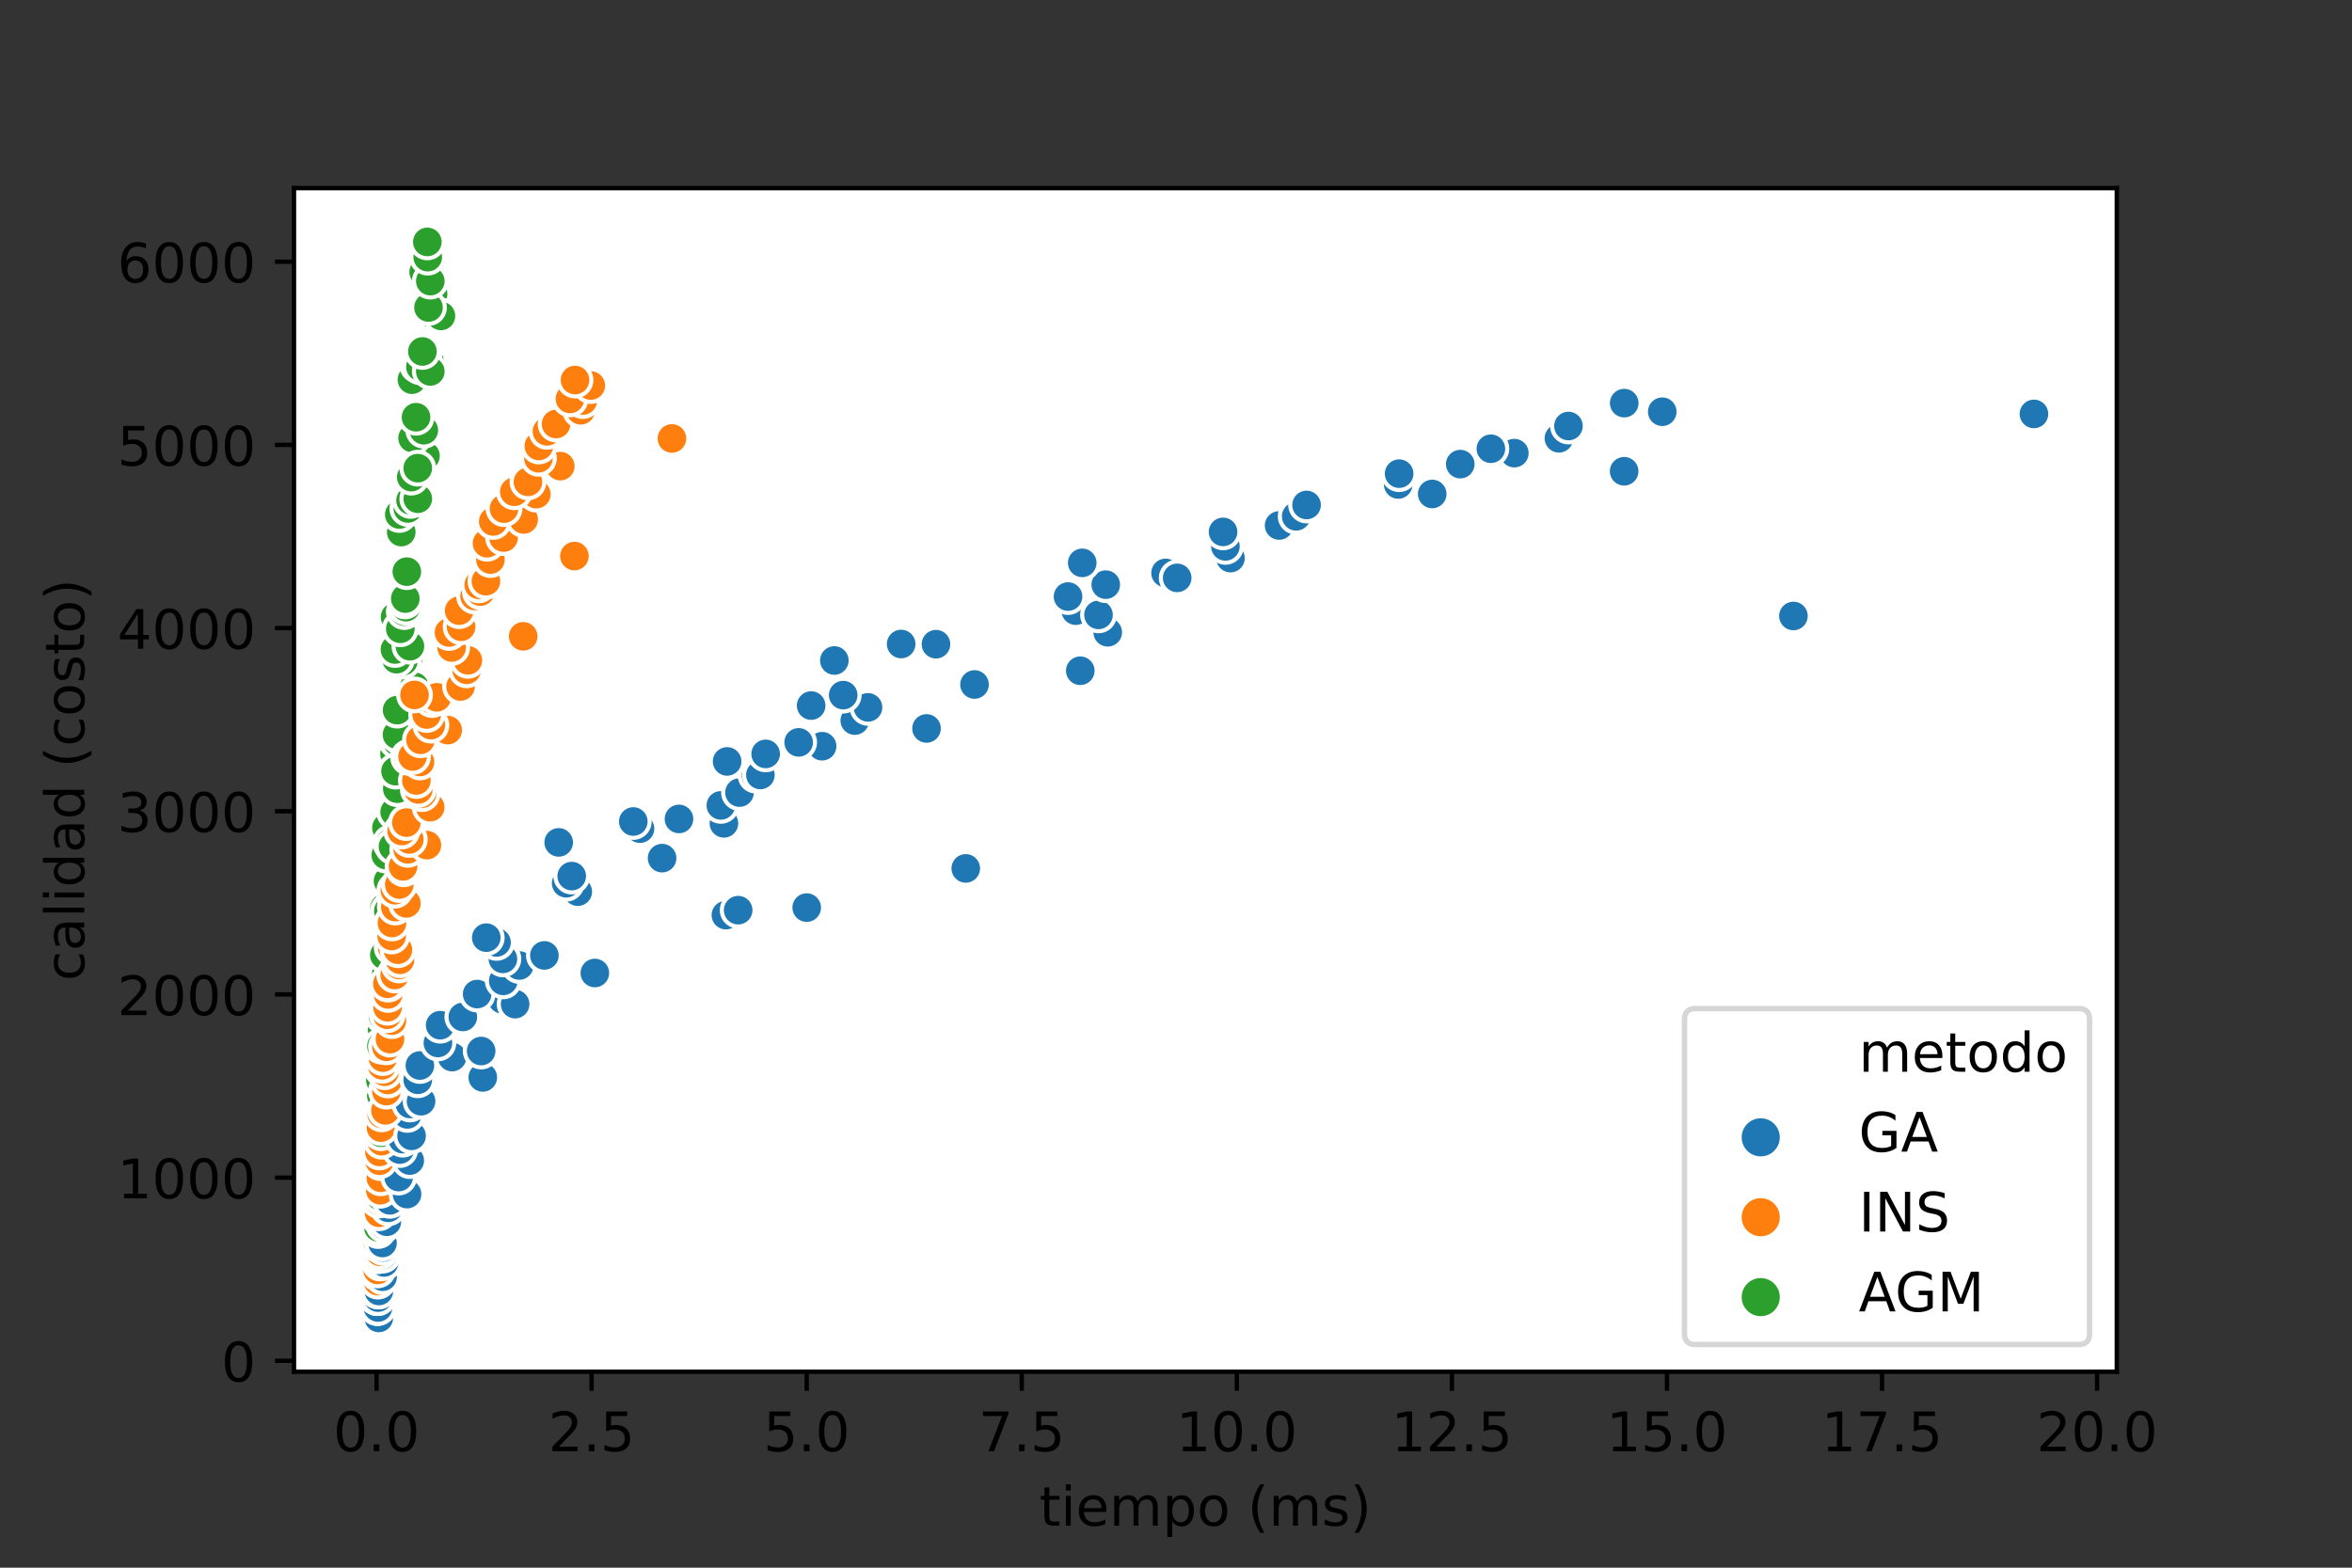 <?xml version="1.0" encoding="utf-8" standalone="no"?>
<!DOCTYPE svg PUBLIC "-//W3C//DTD SVG 1.1//EN"
  "http://www.w3.org/Graphics/SVG/1.1/DTD/svg11.dtd">
<!-- Created with matplotlib (https://matplotlib.org/) -->
<svg height="288pt" version="1.1" viewBox="0 0 432 288" width="432pt" xmlns="http://www.w3.org/2000/svg" xmlns:xlink="http://www.w3.org/1999/xlink">
 <rect x="0" y="0" width="432" height="288" fill="#333333" stroke="none"/>
 <defs>
  <style type="text/css">*{stroke-linecap:butt;stroke-linejoin:round;}</style>
 </defs>
 <g id="figure_1">
  <g id="patch_1">
   <path d="M 0 288 
L 432 288 
L 432 0 
L 0 0 
z
" style="fill:none;"/>
  </g>
  <g id="axes_1">
   <g id="patch_2">
    <path d="M 54 252 
L 388.8 252 
L 388.8 34.56 
L 54 34.56 
z
" style="fill:#ffffff;"/>
   </g>
   <g id="PathCollection_1">
    <defs>
     <path d="M 0 3 
C 0.796 3 1.559 2.684 2.121 2.121 
C 2.684 1.559 3 0.796 3 -0 
C 3 -0.796 2.684 -1.559 2.121 -2.121 
C 1.559 -2.684 0.796 -3 0 -3 
C -0.796 -3 -1.559 -2.684 -2.121 -2.121 
C -2.684 -1.559 -3 -0.796 -3 0 
C -3 0.796 -2.684 1.559 -2.121 2.121 
C -1.559 2.684 -0.796 3 0 3 
z
" id="C0_0_97162f8825"/>
    </defs>
    <g clip-path="url(#p3a5df44816)">
     <use style="fill:#ff7f0e;stroke:#ffffff;stroke-width:0.75;" x="69.218" xlink:href="#C0_0_97162f8825" y="242.116"/>
    </g>
    <g clip-path="url(#p3a5df44816)">
     <use style="fill:#2ca02c;stroke:#ffffff;stroke-width:0.75;" x="69.32" xlink:href="#C0_0_97162f8825" y="242.116"/>
    </g>
    <g clip-path="url(#p3a5df44816)">
     <use style="fill:#1f77b4;stroke:#ffffff;stroke-width:0.75;" x="69.571" xlink:href="#C0_0_97162f8825" y="242.116"/>
    </g>
    <g clip-path="url(#p3a5df44816)">
     <use style="fill:#ff7f0e;stroke:#ffffff;stroke-width:0.75;" x="69.252" xlink:href="#C0_0_97162f8825" y="240.198"/>
    </g>
    <g clip-path="url(#p3a5df44816)">
     <use style="fill:#2ca02c;stroke:#ffffff;stroke-width:0.75;" x="69.342" xlink:href="#C0_0_97162f8825" y="240.198"/>
    </g>
    <g clip-path="url(#p3a5df44816)">
     <use style="fill:#1f77b4;stroke:#ffffff;stroke-width:0.75;" x="69.43" xlink:href="#C0_0_97162f8825" y="240.198"/>
    </g>
    <g clip-path="url(#p3a5df44816)">
     <use style="fill:#ff7f0e;stroke:#ffffff;stroke-width:0.75;" x="69.239" xlink:href="#C0_0_97162f8825" y="238.381"/>
    </g>
    <g clip-path="url(#p3a5df44816)">
     <use style="fill:#2ca02c;stroke:#ffffff;stroke-width:0.75;" x="69.331" xlink:href="#C0_0_97162f8825" y="238.381"/>
    </g>
    <g clip-path="url(#p3a5df44816)">
     <use style="fill:#1f77b4;stroke:#ffffff;stroke-width:0.75;" x="69.431" xlink:href="#C0_0_97162f8825" y="238.381"/>
    </g>
    <g clip-path="url(#p3a5df44816)">
     <use style="fill:#ff7f0e;stroke:#ffffff;stroke-width:0.75;" x="69.283" xlink:href="#C0_0_97162f8825" y="236.934"/>
    </g>
    <g clip-path="url(#p3a5df44816)">
     <use style="fill:#2ca02c;stroke:#ffffff;stroke-width:0.75;" x="69.391" xlink:href="#C0_0_97162f8825" y="237.169"/>
    </g>
    <g clip-path="url(#p3a5df44816)">
     <use style="fill:#1f77b4;stroke:#ffffff;stroke-width:0.75;" x="69.592" xlink:href="#C0_0_97162f8825" y="237.169"/>
    </g>
    <g clip-path="url(#p3a5df44816)">
     <use style="fill:#ff7f0e;stroke:#ffffff;stroke-width:0.75;" x="69.402" xlink:href="#C0_0_97162f8825" y="235.352"/>
    </g>
    <g clip-path="url(#p3a5df44816)">
     <use style="fill:#2ca02c;stroke:#ffffff;stroke-width:0.75;" x="69.433" xlink:href="#C0_0_97162f8825" y="233.905"/>
    </g>
    <g clip-path="url(#p3a5df44816)">
     <use style="fill:#1f77b4;stroke:#ffffff;stroke-width:0.75;" x="70.279" xlink:href="#C0_0_97162f8825" y="234.545"/>
    </g>
    <g clip-path="url(#p3a5df44816)">
     <use style="fill:#ff7f0e;stroke:#ffffff;stroke-width:0.75;" x="69.356" xlink:href="#C0_0_97162f8825" y="233.299"/>
    </g>
    <g clip-path="url(#p3a5df44816)">
     <use style="fill:#2ca02c;stroke:#ffffff;stroke-width:0.75;" x="69.798" xlink:href="#C0_0_97162f8825" y="232.021"/>
    </g>
    <g clip-path="url(#p3a5df44816)">
     <use style="fill:#1f77b4;stroke:#ffffff;stroke-width:0.75;" x="70.544" xlink:href="#C0_0_97162f8825" y="231.92"/>
    </g>
    <g clip-path="url(#p3a5df44816)">
     <use style="fill:#ff7f0e;stroke:#ffffff;stroke-width:0.75;" x="69.331" xlink:href="#C0_0_97162f8825" y="230.708"/>
    </g>
    <g clip-path="url(#p3a5df44816)">
     <use style="fill:#2ca02c;stroke:#ffffff;stroke-width:0.75;" x="69.513" xlink:href="#C0_0_97162f8825" y="229.901"/>
    </g>
    <g clip-path="url(#p3a5df44816)">
     <use style="fill:#1f77b4;stroke:#ffffff;stroke-width:0.75;" x="70.29" xlink:href="#C0_0_97162f8825" y="230.574"/>
    </g>
    <g clip-path="url(#p3a5df44816)">
     <use style="fill:#ff7f0e;stroke:#ffffff;stroke-width:0.75;" x="69.801" xlink:href="#C0_0_97162f8825" y="229.968"/>
    </g>
    <g clip-path="url(#p3a5df44816)">
     <use style="fill:#2ca02c;stroke:#ffffff;stroke-width:0.75;" x="69.493" xlink:href="#C0_0_97162f8825" y="228.622"/>
    </g>
    <g clip-path="url(#p3a5df44816)">
     <use style="fill:#1f77b4;stroke:#ffffff;stroke-width:0.75;" x="70.372" xlink:href="#C0_0_97162f8825" y="229.16"/>
    </g>
    <g clip-path="url(#p3a5df44816)">
     <use style="fill:#ff7f0e;stroke:#ffffff;stroke-width:0.75;" x="69.402" xlink:href="#C0_0_97162f8825" y="228.218"/>
    </g>
    <g clip-path="url(#p3a5df44816)">
     <use style="fill:#2ca02c;stroke:#ffffff;stroke-width:0.75;" x="69.534" xlink:href="#C0_0_97162f8825" y="226.636"/>
    </g>
    <g clip-path="url(#p3a5df44816)">
     <use style="fill:#1f77b4;stroke:#ffffff;stroke-width:0.75;" x="70.256" xlink:href="#C0_0_97162f8825" y="228.353"/>
    </g>
    <g clip-path="url(#p3a5df44816)">
     <use style="fill:#ff7f0e;stroke:#ffffff;stroke-width:0.75;" x="69.438" xlink:href="#C0_0_97162f8825" y="226.064"/>
    </g>
    <g clip-path="url(#p3a5df44816)">
     <use style="fill:#2ca02c;stroke:#ffffff;stroke-width:0.75;" x="69.494" xlink:href="#C0_0_97162f8825" y="225.492"/>
    </g>
    <g clip-path="url(#p3a5df44816)">
     <use style="fill:#1f77b4;stroke:#ffffff;stroke-width:0.75;" x="70.505" xlink:href="#C0_0_97162f8825" y="224.987"/>
    </g>
    <g clip-path="url(#p3a5df44816)">
     <use style="fill:#ff7f0e;stroke:#ffffff;stroke-width:0.75;" x="69.469" xlink:href="#C0_0_97162f8825" y="223.507"/>
    </g>
    <g clip-path="url(#p3a5df44816)">
     <use style="fill:#2ca02c;stroke:#ffffff;stroke-width:0.75;" x="69.581" xlink:href="#C0_0_97162f8825" y="222.834"/>
    </g>
    <g clip-path="url(#p3a5df44816)">
     <use style="fill:#1f77b4;stroke:#ffffff;stroke-width:0.75;" x="71.049" xlink:href="#C0_0_97162f8825" y="224.449"/>
    </g>
    <g clip-path="url(#p3a5df44816)">
     <use style="fill:#ff7f0e;stroke:#ffffff;stroke-width:0.75;" x="69.625" xlink:href="#C0_0_97162f8825" y="222.8"/>
    </g>
    <g clip-path="url(#p3a5df44816)">
     <use style="fill:#2ca02c;stroke:#ffffff;stroke-width:0.75;" x="69.641" xlink:href="#C0_0_97162f8825" y="220.209"/>
    </g>
    <g clip-path="url(#p3a5df44816)">
     <use style="fill:#1f77b4;stroke:#ffffff;stroke-width:0.75;" x="71.305" xlink:href="#C0_0_97162f8825" y="221.891"/>
    </g>
    <g clip-path="url(#p3a5df44816)">
     <use style="fill:#ff7f0e;stroke:#ffffff;stroke-width:0.75;" x="69.532" xlink:href="#C0_0_97162f8825" y="220.478"/>
    </g>
    <g clip-path="url(#p3a5df44816)">
     <use style="fill:#2ca02c;stroke:#ffffff;stroke-width:0.75;" x="69.912" xlink:href="#C0_0_97162f8825" y="219.805"/>
    </g>
    <g clip-path="url(#p3a5df44816)">
     <use style="fill:#1f77b4;stroke:#ffffff;stroke-width:0.75;" x="71.604" xlink:href="#C0_0_97162f8825" y="220.512"/>
    </g>
    <g clip-path="url(#p3a5df44816)">
     <use style="fill:#ff7f0e;stroke:#ffffff;stroke-width:0.75;" x="69.854" xlink:href="#C0_0_97162f8825" y="218.661"/>
    </g>
    <g clip-path="url(#p3a5df44816)">
     <use style="fill:#2ca02c;stroke:#ffffff;stroke-width:0.75;" x="69.796" xlink:href="#C0_0_97162f8825" y="215.228"/>
    </g>
    <g clip-path="url(#p3a5df44816)">
     <use style="fill:#1f77b4;stroke:#ffffff;stroke-width:0.75;" x="74.764" xlink:href="#C0_0_97162f8825" y="219.368"/>
    </g>
    <g clip-path="url(#p3a5df44816)">
     <use style="fill:#ff7f0e;stroke:#ffffff;stroke-width:0.75;" x="69.525" xlink:href="#C0_0_97162f8825" y="216.002"/>
    </g>
    <g clip-path="url(#p3a5df44816)">
     <use style="fill:#2ca02c;stroke:#ffffff;stroke-width:0.75;" x="69.668" xlink:href="#C0_0_97162f8825" y="214.892"/>
    </g>
    <g clip-path="url(#p3a5df44816)">
     <use style="fill:#1f77b4;stroke:#ffffff;stroke-width:0.75;" x="71.761" xlink:href="#C0_0_97162f8825" y="215.969"/>
    </g>
    <g clip-path="url(#p3a5df44816)">
     <use style="fill:#ff7f0e;stroke:#ffffff;stroke-width:0.75;" x="69.95" xlink:href="#C0_0_97162f8825" y="216.372"/>
    </g>
    <g clip-path="url(#p3a5df44816)">
     <use style="fill:#2ca02c;stroke:#ffffff;stroke-width:0.75;" x="69.859" xlink:href="#C0_0_97162f8825" y="213.579"/>
    </g>
    <g clip-path="url(#p3a5df44816)">
     <use style="fill:#1f77b4;stroke:#ffffff;stroke-width:0.75;" x="73.223" xlink:href="#C0_0_97162f8825" y="216.238"/>
    </g>
    <g clip-path="url(#p3a5df44816)">
     <use style="fill:#ff7f0e;stroke:#ffffff;stroke-width:0.75;" x="69.714" xlink:href="#C0_0_97162f8825" y="213.243"/>
    </g>
    <g clip-path="url(#p3a5df44816)">
     <use style="fill:#2ca02c;stroke:#ffffff;stroke-width:0.75;" x="69.731" xlink:href="#C0_0_97162f8825" y="207.892"/>
    </g>
    <g clip-path="url(#p3a5df44816)">
     <use style="fill:#1f77b4;stroke:#ffffff;stroke-width:0.75;" x="75.261" xlink:href="#C0_0_97162f8825" y="213.209"/>
    </g>
    <g clip-path="url(#p3a5df44816)">
     <use style="fill:#ff7f0e;stroke:#ffffff;stroke-width:0.75;" x="69.696" xlink:href="#C0_0_97162f8825" y="211.628"/>
    </g>
    <g clip-path="url(#p3a5df44816)">
     <use style="fill:#2ca02c;stroke:#ffffff;stroke-width:0.75;" x="69.75" xlink:href="#C0_0_97162f8825" y="206.277"/>
    </g>
    <g clip-path="url(#p3a5df44816)">
     <use style="fill:#1f77b4;stroke:#ffffff;stroke-width:0.75;" x="73.424" xlink:href="#C0_0_97162f8825" y="211.19"/>
    </g>
    <g clip-path="url(#p3a5df44816)">
     <use style="fill:#ff7f0e;stroke:#ffffff;stroke-width:0.75;" x="70.078" xlink:href="#C0_0_97162f8825" y="209.642"/>
    </g>
    <g clip-path="url(#p3a5df44816)">
     <use style="fill:#2ca02c;stroke:#ffffff;stroke-width:0.75;" x="69.962" xlink:href="#C0_0_97162f8825" y="208.094"/>
    </g>
    <g clip-path="url(#p3a5df44816)">
     <use style="fill:#1f77b4;stroke:#ffffff;stroke-width:0.75;" x="73.965" xlink:href="#C0_0_97162f8825" y="209.272"/>
    </g>
    <g clip-path="url(#p3a5df44816)">
     <use style="fill:#ff7f0e;stroke:#ffffff;stroke-width:0.75;" x="69.964" xlink:href="#C0_0_97162f8825" y="205.671"/>
    </g>
    <g clip-path="url(#p3a5df44816)">
     <use style="fill:#2ca02c;stroke:#ffffff;stroke-width:0.75;" x="69.949" xlink:href="#C0_0_97162f8825" y="203.114"/>
    </g>
    <g clip-path="url(#p3a5df44816)">
     <use style="fill:#1f77b4;stroke:#ffffff;stroke-width:0.75;" x="74.861" xlink:href="#C0_0_97162f8825" y="206.883"/>
    </g>
    <g clip-path="url(#p3a5df44816)">
     <use style="fill:#ff7f0e;stroke:#ffffff;stroke-width:0.75;" x="69.975" xlink:href="#C0_0_97162f8825" y="207.152"/>
    </g>
    <g clip-path="url(#p3a5df44816)">
     <use style="fill:#2ca02c;stroke:#ffffff;stroke-width:0.75;" x="69.976" xlink:href="#C0_0_97162f8825" y="203.349"/>
    </g>
    <g clip-path="url(#p3a5df44816)">
     <use style="fill:#1f77b4;stroke:#ffffff;stroke-width:0.75;" x="75.596" xlink:href="#C0_0_97162f8825" y="208.666"/>
    </g>
    <g clip-path="url(#p3a5df44816)">
     <use style="fill:#ff7f0e;stroke:#ffffff;stroke-width:0.75;" x="70.097" xlink:href="#C0_0_97162f8825" y="204.628"/>
    </g>
    <g clip-path="url(#p3a5df44816)">
     <use style="fill:#2ca02c;stroke:#ffffff;stroke-width:0.75;" x="70.03" xlink:href="#C0_0_97162f8825" y="201.229"/>
    </g>
    <g clip-path="url(#p3a5df44816)">
     <use style="fill:#1f77b4;stroke:#ffffff;stroke-width:0.75;" x="74.818" xlink:href="#C0_0_97162f8825" y="204.729"/>
    </g>
    <g clip-path="url(#p3a5df44816)">
     <use style="fill:#ff7f0e;stroke:#ffffff;stroke-width:0.75;" x="70.793" xlink:href="#C0_0_97162f8825" y="203.988"/>
    </g>
    <g clip-path="url(#p3a5df44816)">
     <use style="fill:#2ca02c;stroke:#ffffff;stroke-width:0.75;" x="69.867" xlink:href="#C0_0_97162f8825" y="198.47"/>
    </g>
    <g clip-path="url(#p3a5df44816)">
     <use style="fill:#1f77b4;stroke:#ffffff;stroke-width:0.75;" x="75.293" xlink:href="#C0_0_97162f8825" y="202.811"/>
    </g>
    <g clip-path="url(#p3a5df44816)">
     <use style="fill:#ff7f0e;stroke:#ffffff;stroke-width:0.75;" x="70.974" xlink:href="#C0_0_97162f8825" y="200.455"/>
    </g>
    <g clip-path="url(#p3a5df44816)">
     <use style="fill:#2ca02c;stroke:#ffffff;stroke-width:0.75;" x="70.134" xlink:href="#C0_0_97162f8825" y="196.248"/>
    </g>
    <g clip-path="url(#p3a5df44816)">
     <use style="fill:#1f77b4;stroke:#ffffff;stroke-width:0.75;" x="77.337" xlink:href="#C0_0_97162f8825" y="202.306"/>
    </g>
    <g clip-path="url(#p3a5df44816)">
     <use style="fill:#ff7f0e;stroke:#ffffff;stroke-width:0.75;" x="71.251" xlink:href="#C0_0_97162f8825" y="198.402"/>
    </g>
    <g clip-path="url(#p3a5df44816)">
     <use style="fill:#2ca02c;stroke:#ffffff;stroke-width:0.75;" x="70.879" xlink:href="#C0_0_97162f8825" y="193.119"/>
    </g>
    <g clip-path="url(#p3a5df44816)">
     <use style="fill:#1f77b4;stroke:#ffffff;stroke-width:0.75;" x="76.734" xlink:href="#C0_0_97162f8825" y="198.369"/>
    </g>
    <g clip-path="url(#p3a5df44816)">
     <use style="fill:#ff7f0e;stroke:#ffffff;stroke-width:0.75;" x="70.641" xlink:href="#C0_0_97162f8825" y="196.888"/>
    </g>
    <g clip-path="url(#p3a5df44816)">
     <use style="fill:#2ca02c;stroke:#ffffff;stroke-width:0.75;" x="70.265" xlink:href="#C0_0_97162f8825" y="192.378"/>
    </g>
    <g clip-path="url(#p3a5df44816)">
     <use style="fill:#1f77b4;stroke:#ffffff;stroke-width:0.75;" x="88.678" xlink:href="#C0_0_97162f8825" y="197.931"/>
    </g>
    <g clip-path="url(#p3a5df44816)">
     <use style="fill:#ff7f0e;stroke:#ffffff;stroke-width:0.75;" x="70.183" xlink:href="#C0_0_97162f8825" y="195.71"/>
    </g>
    <g clip-path="url(#p3a5df44816)">
     <use style="fill:#2ca02c;stroke:#ffffff;stroke-width:0.75;" x="70.199" xlink:href="#C0_0_97162f8825" y="189.182"/>
    </g>
    <g clip-path="url(#p3a5df44816)">
     <use style="fill:#1f77b4;stroke:#ffffff;stroke-width:0.75;" x="77.122" xlink:href="#C0_0_97162f8825" y="195.744"/>
    </g>
    <g clip-path="url(#p3a5df44816)">
     <use style="fill:#ff7f0e;stroke:#ffffff;stroke-width:0.75;" x="70.327" xlink:href="#C0_0_97162f8825" y="194.297"/>
    </g>
    <g clip-path="url(#p3a5df44816)">
     <use style="fill:#2ca02c;stroke:#ffffff;stroke-width:0.75;" x="70.054" xlink:href="#C0_0_97162f8825" y="192.177"/>
    </g>
    <g clip-path="url(#p3a5df44816)">
     <use style="fill:#1f77b4;stroke:#ffffff;stroke-width:0.75;" x="83.041" xlink:href="#C0_0_97162f8825" y="194.196"/>
    </g>
    <g clip-path="url(#p3a5df44816)">
     <use style="fill:#ff7f0e;stroke:#ffffff;stroke-width:0.75;" x="70.976" xlink:href="#C0_0_97162f8825" y="192.311"/>
    </g>
    <g clip-path="url(#p3a5df44816)">
     <use style="fill:#2ca02c;stroke:#ffffff;stroke-width:0.75;" x="70.335" xlink:href="#C0_0_97162f8825" y="186.624"/>
    </g>
    <g clip-path="url(#p3a5df44816)">
     <use style="fill:#1f77b4;stroke:#ffffff;stroke-width:0.75;" x="88.376" xlink:href="#C0_0_97162f8825" y="193.085"/>
    </g>
    <g clip-path="url(#p3a5df44816)">
     <use style="fill:#ff7f0e;stroke:#ffffff;stroke-width:0.75;" x="71.631" xlink:href="#C0_0_97162f8825" y="190.898"/>
    </g>
    <g clip-path="url(#p3a5df44816)">
     <use style="fill:#2ca02c;stroke:#ffffff;stroke-width:0.75;" x="70.674" xlink:href="#C0_0_97162f8825" y="185.076"/>
    </g>
    <g clip-path="url(#p3a5df44816)">
     <use style="fill:#1f77b4;stroke:#ffffff;stroke-width:0.75;" x="80.432" xlink:href="#C0_0_97162f8825" y="191.604"/>
    </g>
    <g clip-path="url(#p3a5df44816)">
     <use style="fill:#ff7f0e;stroke:#ffffff;stroke-width:0.75;" x="71.984" xlink:href="#C0_0_97162f8825" y="187.499"/>
    </g>
    <g clip-path="url(#p3a5df44816)">
     <use style="fill:#2ca02c;stroke:#ffffff;stroke-width:0.75;" x="70.679" xlink:href="#C0_0_97162f8825" y="181.071"/>
    </g>
    <g clip-path="url(#p3a5df44816)">
     <use style="fill:#1f77b4;stroke:#ffffff;stroke-width:0.75;" x="80.848" xlink:href="#C0_0_97162f8825" y="188.34"/>
    </g>
    <g clip-path="url(#p3a5df44816)">
     <use style="fill:#ff7f0e;stroke:#ffffff;stroke-width:0.75;" x="71.12" xlink:href="#C0_0_97162f8825" y="186.422"/>
    </g>
    <g clip-path="url(#p3a5df44816)">
     <use style="fill:#2ca02c;stroke:#ffffff;stroke-width:0.75;" x="70.958" xlink:href="#C0_0_97162f8825" y="178.817"/>
    </g>
    <g clip-path="url(#p3a5df44816)">
     <use style="fill:#1f77b4;stroke:#ffffff;stroke-width:0.75;" x="85.01" xlink:href="#C0_0_97162f8825" y="186.826"/>
    </g>
    <g clip-path="url(#p3a5df44816)">
     <use style="fill:#ff7f0e;stroke:#ffffff;stroke-width:0.75;" x="71.185" xlink:href="#C0_0_97162f8825" y="185.042"/>
    </g>
    <g clip-path="url(#p3a5df44816)">
     <use style="fill:#2ca02c;stroke:#ffffff;stroke-width:0.75;" x="70.682" xlink:href="#C0_0_97162f8825" y="175.081"/>
    </g>
    <g clip-path="url(#p3a5df44816)">
     <use style="fill:#1f77b4;stroke:#ffffff;stroke-width:0.75;" x="92.283" xlink:href="#C0_0_97162f8825" y="183.595"/>
    </g>
    <g clip-path="url(#p3a5df44816)">
     <use style="fill:#ff7f0e;stroke:#ffffff;stroke-width:0.75;" x="71.288" xlink:href="#C0_0_97162f8825" y="182.687"/>
    </g>
    <g clip-path="url(#p3a5df44816)">
     <use style="fill:#2ca02c;stroke:#ffffff;stroke-width:0.75;" x="71.352" xlink:href="#C0_0_97162f8825" y="180.768"/>
    </g>
    <g clip-path="url(#p3a5df44816)">
     <use style="fill:#1f77b4;stroke:#ffffff;stroke-width:0.75;" x="94.614" xlink:href="#C0_0_97162f8825" y="184.47"/>
    </g>
    <g clip-path="url(#p3a5df44816)">
     <use style="fill:#ff7f0e;stroke:#ffffff;stroke-width:0.75;" x="71.155" xlink:href="#C0_0_97162f8825" y="180.735"/>
    </g>
    <g clip-path="url(#p3a5df44816)">
     <use style="fill:#2ca02c;stroke:#ffffff;stroke-width:0.75;" x="70.592" xlink:href="#C0_0_97162f8825" y="175.451"/>
    </g>
    <g clip-path="url(#p3a5df44816)">
     <use style="fill:#1f77b4;stroke:#ffffff;stroke-width:0.75;" x="87.641" xlink:href="#C0_0_97162f8825" y="182.619"/>
    </g>
    <g clip-path="url(#p3a5df44816)">
     <use style="fill:#ff7f0e;stroke:#ffffff;stroke-width:0.75;" x="72.498" xlink:href="#C0_0_97162f8825" y="179.12"/>
    </g>
    <g clip-path="url(#p3a5df44816)">
     <use style="fill:#2ca02c;stroke:#ffffff;stroke-width:0.75;" x="71.025" xlink:href="#C0_0_97162f8825" y="170"/>
    </g>
    <g clip-path="url(#p3a5df44816)">
     <use style="fill:#1f77b4;stroke:#ffffff;stroke-width:0.75;" x="92.438" xlink:href="#C0_0_97162f8825" y="180.196"/>
    </g>
    <g clip-path="url(#p3a5df44816)">
     <use style="fill:#ff7f0e;stroke:#ffffff;stroke-width:0.75;" x="73.296" xlink:href="#C0_0_97162f8825" y="177.269"/>
    </g>
    <g clip-path="url(#p3a5df44816)">
     <use style="fill:#2ca02c;stroke:#ffffff;stroke-width:0.75;" x="71.402" xlink:href="#C0_0_97162f8825" y="170.774"/>
    </g>
    <g clip-path="url(#p3a5df44816)">
     <use style="fill:#1f77b4;stroke:#ffffff;stroke-width:0.75;" x="109.259" xlink:href="#C0_0_97162f8825" y="178.749"/>
    </g>
    <g clip-path="url(#p3a5df44816)">
     <use style="fill:#ff7f0e;stroke:#ffffff;stroke-width:0.75;" x="73.469" xlink:href="#C0_0_97162f8825" y="176.326"/>
    </g>
    <g clip-path="url(#p3a5df44816)">
     <use style="fill:#2ca02c;stroke:#ffffff;stroke-width:0.75;" x="70.616" xlink:href="#C0_0_97162f8825" y="166.803"/>
    </g>
    <g clip-path="url(#p3a5df44816)">
     <use style="fill:#1f77b4;stroke:#ffffff;stroke-width:0.75;" x="95.37" xlink:href="#C0_0_97162f8825" y="177.37"/>
    </g>
    <g clip-path="url(#p3a5df44816)">
     <use style="fill:#ff7f0e;stroke:#ffffff;stroke-width:0.75;" x="72.026" xlink:href="#C0_0_97162f8825" y="174.038"/>
    </g>
    <g clip-path="url(#p3a5df44816)">
     <use style="fill:#2ca02c;stroke:#ffffff;stroke-width:0.75;" x="71.333" xlink:href="#C0_0_97162f8825" y="167.341"/>
    </g>
    <g clip-path="url(#p3a5df44816)">
     <use style="fill:#1f77b4;stroke:#ffffff;stroke-width:0.75;" x="92.371" xlink:href="#C0_0_97162f8825" y="176.158"/>
    </g>
    <g clip-path="url(#p3a5df44816)">
     <use style="fill:#ff7f0e;stroke:#ffffff;stroke-width:0.75;" x="73.092" xlink:href="#C0_0_97162f8825" y="174.476"/>
    </g>
    <g clip-path="url(#p3a5df44816)">
     <use style="fill:#2ca02c;stroke:#ffffff;stroke-width:0.75;" x="72.444" xlink:href="#C0_0_97162f8825" y="164.515"/>
    </g>
    <g clip-path="url(#p3a5df44816)">
     <use style="fill:#1f77b4;stroke:#ffffff;stroke-width:0.75;" x="99.991" xlink:href="#C0_0_97162f8825" y="175.519"/>
    </g>
    <g clip-path="url(#p3a5df44816)">
     <use style="fill:#ff7f0e;stroke:#ffffff;stroke-width:0.75;" x="71.939" xlink:href="#C0_0_97162f8825" y="171.952"/>
    </g>
    <g clip-path="url(#p3a5df44816)">
     <use style="fill:#2ca02c;stroke:#ffffff;stroke-width:0.75;" x="71.269" xlink:href="#C0_0_97162f8825" y="161.856"/>
    </g>
    <g clip-path="url(#p3a5df44816)">
     <use style="fill:#1f77b4;stroke:#ffffff;stroke-width:0.75;" x="91.199" xlink:href="#C0_0_97162f8825" y="173.129"/>
    </g>
    <g clip-path="url(#p3a5df44816)">
     <use style="fill:#ff7f0e;stroke:#ffffff;stroke-width:0.75;" x="71.993" xlink:href="#C0_0_97162f8825" y="169.562"/>
    </g>
    <g clip-path="url(#p3a5df44816)">
     <use style="fill:#2ca02c;stroke:#ffffff;stroke-width:0.75;" x="70.867" xlink:href="#C0_0_97162f8825" y="157.077"/>
    </g>
    <g clip-path="url(#p3a5df44816)">
     <use style="fill:#1f77b4;stroke:#ffffff;stroke-width:0.75;" x="89.314" xlink:href="#C0_0_97162f8825" y="172.255"/>
    </g>
    <g clip-path="url(#p3a5df44816)">
     <use style="fill:#ff7f0e;stroke:#ffffff;stroke-width:0.75;" x="72.61" xlink:href="#C0_0_97162f8825" y="166.635"/>
    </g>
    <g clip-path="url(#p3a5df44816)">
     <use style="fill:#2ca02c;stroke:#ffffff;stroke-width:0.75;" x="73.413" xlink:href="#C0_0_97162f8825" y="150.414"/>
    </g>
    <g clip-path="url(#p3a5df44816)">
     <use style="fill:#1f77b4;stroke:#ffffff;stroke-width:0.75;" x="133.328" xlink:href="#C0_0_97162f8825" y="168.115"/>
    </g>
    <g clip-path="url(#p3a5df44816)">
     <use style="fill:#ff7f0e;stroke:#ffffff;stroke-width:0.75;" x="74.641" xlink:href="#C0_0_97162f8825" y="165.962"/>
    </g>
    <g clip-path="url(#p3a5df44816)">
     <use style="fill:#2ca02c;stroke:#ffffff;stroke-width:0.75;" x="70.981" xlink:href="#C0_0_97162f8825" y="152.063"/>
    </g>
    <g clip-path="url(#p3a5df44816)">
     <use style="fill:#1f77b4;stroke:#ffffff;stroke-width:0.75;" x="135.582" xlink:href="#C0_0_97162f8825" y="167.207"/>
    </g>
    <g clip-path="url(#p3a5df44816)">
     <use style="fill:#ff7f0e;stroke:#ffffff;stroke-width:0.75;" x="72.531" xlink:href="#C0_0_97162f8825" y="163.539"/>
    </g>
    <g clip-path="url(#p3a5df44816)">
     <use style="fill:#2ca02c;stroke:#ffffff;stroke-width:0.75;" x="71.761" xlink:href="#C0_0_97162f8825" y="154.823"/>
    </g>
    <g clip-path="url(#p3a5df44816)">
     <use style="fill:#1f77b4;stroke:#ffffff;stroke-width:0.75;" x="148.171" xlink:href="#C0_0_97162f8825" y="166.736"/>
    </g>
    <g clip-path="url(#p3a5df44816)">
     <use style="fill:#ff7f0e;stroke:#ffffff;stroke-width:0.75;" x="73.34" xlink:href="#C0_0_97162f8825" y="162.495"/>
    </g>
    <g clip-path="url(#p3a5df44816)">
     <use style="fill:#2ca02c;stroke:#ffffff;stroke-width:0.75;" x="72.181" xlink:href="#C0_0_97162f8825" y="155.529"/>
    </g>
    <g clip-path="url(#p3a5df44816)">
     <use style="fill:#1f77b4;stroke:#ffffff;stroke-width:0.75;" x="106.119" xlink:href="#C0_0_97162f8825" y="163.808"/>
    </g>
    <g clip-path="url(#p3a5df44816)">
     <use style="fill:#ff7f0e;stroke:#ffffff;stroke-width:0.75;" x="74.168" xlink:href="#C0_0_97162f8825" y="159.601"/>
    </g>
    <g clip-path="url(#p3a5df44816)">
     <use style="fill:#2ca02c;stroke:#ffffff;stroke-width:0.75;" x="74.278" xlink:href="#C0_0_97162f8825" y="149.135"/>
    </g>
    <g clip-path="url(#p3a5df44816)">
     <use style="fill:#1f77b4;stroke:#ffffff;stroke-width:0.75;" x="103.991" xlink:href="#C0_0_97162f8825" y="162.26"/>
    </g>
    <g clip-path="url(#p3a5df44816)">
     <use style="fill:#ff7f0e;stroke:#ffffff;stroke-width:0.75;" x="74.027" xlink:href="#C0_0_97162f8825" y="159.164"/>
    </g>
    <g clip-path="url(#p3a5df44816)">
     <use style="fill:#2ca02c;stroke:#ffffff;stroke-width:0.75;" x="72.487" xlink:href="#C0_0_97162f8825" y="149.169"/>
    </g>
    <g clip-path="url(#p3a5df44816)">
     <use style="fill:#1f77b4;stroke:#ffffff;stroke-width:0.75;" x="105.012" xlink:href="#C0_0_97162f8825" y="160.947"/>
    </g>
    <g clip-path="url(#p3a5df44816)">
     <use style="fill:#ff7f0e;stroke:#ffffff;stroke-width:0.75;" x="74.886" xlink:href="#C0_0_97162f8825" y="156.034"/>
    </g>
    <g clip-path="url(#p3a5df44816)">
     <use style="fill:#2ca02c;stroke:#ffffff;stroke-width:0.75;" x="72.972" xlink:href="#C0_0_97162f8825" y="144.895"/>
    </g>
    <g clip-path="url(#p3a5df44816)">
     <use style="fill:#1f77b4;stroke:#ffffff;stroke-width:0.75;" x="177.385" xlink:href="#C0_0_97162f8825" y="159.534"/>
    </g>
    <g clip-path="url(#p3a5df44816)">
     <use style="fill:#ff7f0e;stroke:#ffffff;stroke-width:0.75;" x="78.413" xlink:href="#C0_0_97162f8825" y="155.26"/>
    </g>
    <g clip-path="url(#p3a5df44816)">
     <use style="fill:#2ca02c;stroke:#ffffff;stroke-width:0.75;" x="74.245" xlink:href="#C0_0_97162f8825" y="140.487"/>
    </g>
    <g clip-path="url(#p3a5df44816)">
     <use style="fill:#1f77b4;stroke:#ffffff;stroke-width:0.75;" x="121.608" xlink:href="#C0_0_97162f8825" y="157.649"/>
    </g>
    <g clip-path="url(#p3a5df44816)">
     <use style="fill:#ff7f0e;stroke:#ffffff;stroke-width:0.75;" x="75.179" xlink:href="#C0_0_97162f8825" y="154.217"/>
    </g>
    <g clip-path="url(#p3a5df44816)">
     <use style="fill:#2ca02c;stroke:#ffffff;stroke-width:0.75;" x="72.465" xlink:href="#C0_0_97162f8825" y="138.501"/>
    </g>
    <g clip-path="url(#p3a5df44816)">
     <use style="fill:#1f77b4;stroke:#ffffff;stroke-width:0.75;" x="102.618" xlink:href="#C0_0_97162f8825" y="154.755"/>
    </g>
    <g clip-path="url(#p3a5df44816)">
     <use style="fill:#ff7f0e;stroke:#ffffff;stroke-width:0.75;" x="73.777" xlink:href="#C0_0_97162f8825" y="152.669"/>
    </g>
    <g clip-path="url(#p3a5df44816)">
     <use style="fill:#2ca02c;stroke:#ffffff;stroke-width:0.75;" x="72.929" xlink:href="#C0_0_97162f8825" y="136.179"/>
    </g>
    <g clip-path="url(#p3a5df44816)">
     <use style="fill:#1f77b4;stroke:#ffffff;stroke-width:0.75;" x="117.549" xlink:href="#C0_0_97162f8825" y="152.231"/>
    </g>
    <g clip-path="url(#p3a5df44816)">
     <use style="fill:#ff7f0e;stroke:#ffffff;stroke-width:0.75;" x="74.639" xlink:href="#C0_0_97162f8825" y="151.121"/>
    </g>
    <g clip-path="url(#p3a5df44816)">
     <use style="fill:#2ca02c;stroke:#ffffff;stroke-width:0.75;" x="74.213" xlink:href="#C0_0_97162f8825" y="136.045"/>
    </g>
    <g clip-path="url(#p3a5df44816)">
     <use style="fill:#1f77b4;stroke:#ffffff;stroke-width:0.75;" x="116.319" xlink:href="#C0_0_97162f8825" y="150.919"/>
    </g>
    <g clip-path="url(#p3a5df44816)">
     <use style="fill:#ff7f0e;stroke:#ffffff;stroke-width:0.75;" x="79.014" xlink:href="#C0_0_97162f8825" y="148.294"/>
    </g>
    <g clip-path="url(#p3a5df44816)">
     <use style="fill:#2ca02c;stroke:#ffffff;stroke-width:0.75;" x="72.651" xlink:href="#C0_0_97162f8825" y="141.665"/>
    </g>
    <g clip-path="url(#p3a5df44816)">
     <use style="fill:#1f77b4;stroke:#ffffff;stroke-width:0.75;" x="132.966" xlink:href="#C0_0_97162f8825" y="151.256"/>
    </g>
    <g clip-path="url(#p3a5df44816)">
     <use style="fill:#ff7f0e;stroke:#ffffff;stroke-width:0.75;" x="77.513" xlink:href="#C0_0_97162f8825" y="145.804"/>
    </g>
    <g clip-path="url(#p3a5df44816)">
     <use style="fill:#2ca02c;stroke:#ffffff;stroke-width:0.75;" x="73.79" xlink:href="#C0_0_97162f8825" y="133.083"/>
    </g>
    <g clip-path="url(#p3a5df44816)">
     <use style="fill:#1f77b4;stroke:#ffffff;stroke-width:0.75;" x="124.711" xlink:href="#C0_0_97162f8825" y="150.448"/>
    </g>
    <g clip-path="url(#p3a5df44816)">
     <use style="fill:#ff7f0e;stroke:#ffffff;stroke-width:0.75;" x="76.829" xlink:href="#C0_0_97162f8825" y="145.03"/>
    </g>
    <g clip-path="url(#p3a5df44816)">
     <use style="fill:#2ca02c;stroke:#ffffff;stroke-width:0.75;" x="72.921" xlink:href="#C0_0_97162f8825" y="134.968"/>
    </g>
    <g clip-path="url(#p3a5df44816)">
     <use style="fill:#1f77b4;stroke:#ffffff;stroke-width:0.75;" x="132.402" xlink:href="#C0_0_97162f8825" y="147.958"/>
    </g>
    <g clip-path="url(#p3a5df44816)">
     <use style="fill:#ff7f0e;stroke:#ffffff;stroke-width:0.75;" x="76.479" xlink:href="#C0_0_97162f8825" y="143.381"/>
    </g>
    <g clip-path="url(#p3a5df44816)">
     <use style="fill:#2ca02c;stroke:#ffffff;stroke-width:0.75;" x="72.937" xlink:href="#C0_0_97162f8825" y="130.459"/>
    </g>
    <g clip-path="url(#p3a5df44816)">
     <use style="fill:#1f77b4;stroke:#ffffff;stroke-width:0.75;" x="135.829" xlink:href="#C0_0_97162f8825" y="145.602"/>
    </g>
    <g clip-path="url(#p3a5df44816)">
     <use style="fill:#ff7f0e;stroke:#ffffff;stroke-width:0.75;" x="75.055" xlink:href="#C0_0_97162f8825" y="139.141"/>
    </g>
    <g clip-path="url(#p3a5df44816)">
     <use style="fill:#2ca02c;stroke:#ffffff;stroke-width:0.75;" x="74.993" xlink:href="#C0_0_97162f8825" y="120.868"/>
    </g>
    <g clip-path="url(#p3a5df44816)">
     <use style="fill:#1f77b4;stroke:#ffffff;stroke-width:0.75;" x="138.858" xlink:href="#C0_0_97162f8825" y="142.405"/>
    </g>
    <g clip-path="url(#p3a5df44816)">
     <use style="fill:#ff7f0e;stroke:#ffffff;stroke-width:0.75;" x="77.136" xlink:href="#C0_0_97162f8825" y="139.982"/>
    </g>
    <g clip-path="url(#p3a5df44816)">
     <use style="fill:#2ca02c;stroke:#ffffff;stroke-width:0.75;" x="76.109" xlink:href="#C0_0_97162f8825" y="126.151"/>
    </g>
    <g clip-path="url(#p3a5df44816)">
     <use style="fill:#1f77b4;stroke:#ffffff;stroke-width:0.75;" x="139.662" xlink:href="#C0_0_97162f8825" y="142.371"/>
    </g>
    <g clip-path="url(#p3a5df44816)">
     <use style="fill:#ff7f0e;stroke:#ffffff;stroke-width:0.75;" x="75.777" xlink:href="#C0_0_97162f8825" y="138.973"/>
    </g>
    <g clip-path="url(#p3a5df44816)">
     <use style="fill:#2ca02c;stroke:#ffffff;stroke-width:0.75;" x="74.082" xlink:href="#C0_0_97162f8825" y="121.44"/>
    </g>
    <g clip-path="url(#p3a5df44816)">
     <use style="fill:#1f77b4;stroke:#ffffff;stroke-width:0.75;" x="133.554" xlink:href="#C0_0_97162f8825" y="139.881"/>
    </g>
    <g clip-path="url(#p3a5df44816)">
     <use style="fill:#ff7f0e;stroke:#ffffff;stroke-width:0.75;" x="77.226" xlink:href="#C0_0_97162f8825" y="135.91"/>
    </g>
    <g clip-path="url(#p3a5df44816)">
     <use style="fill:#2ca02c;stroke:#ffffff;stroke-width:0.75;" x="72.828" xlink:href="#C0_0_97162f8825" y="121.103"/>
    </g>
    <g clip-path="url(#p3a5df44816)">
     <use style="fill:#1f77b4;stroke:#ffffff;stroke-width:0.75;" x="140.631" xlink:href="#C0_0_97162f8825" y="138.501"/>
    </g>
    <g clip-path="url(#p3a5df44816)">
     <use style="fill:#ff7f0e;stroke:#ffffff;stroke-width:0.75;" x="82.234" xlink:href="#C0_0_97162f8825" y="134.127"/>
    </g>
    <g clip-path="url(#p3a5df44816)">
     <use style="fill:#2ca02c;stroke:#ffffff;stroke-width:0.75;" x="72.547" xlink:href="#C0_0_97162f8825" y="119.32"/>
    </g>
    <g clip-path="url(#p3a5df44816)">
     <use style="fill:#1f77b4;stroke:#ffffff;stroke-width:0.75;" x="150.999" xlink:href="#C0_0_97162f8825" y="137.088"/>
    </g>
    <g clip-path="url(#p3a5df44816)">
     <use style="fill:#ff7f0e;stroke:#ffffff;stroke-width:0.75;" x="79.14" xlink:href="#C0_0_97162f8825" y="133.218"/>
    </g>
    <g clip-path="url(#p3a5df44816)">
     <use style="fill:#2ca02c;stroke:#ffffff;stroke-width:0.75;" x="75.291" xlink:href="#C0_0_97162f8825" y="118.714"/>
    </g>
    <g clip-path="url(#p3a5df44816)">
     <use style="fill:#1f77b4;stroke:#ffffff;stroke-width:0.75;" x="146.693" xlink:href="#C0_0_97162f8825" y="136.381"/>
    </g>
    <g clip-path="url(#p3a5df44816)">
     <use style="fill:#ff7f0e;stroke:#ffffff;stroke-width:0.75;" x="78.369" xlink:href="#C0_0_97162f8825" y="131.266"/>
    </g>
    <g clip-path="url(#p3a5df44816)">
     <use style="fill:#2ca02c;stroke:#ffffff;stroke-width:0.75;" x="72.567" xlink:href="#C0_0_97162f8825" y="113.33"/>
    </g>
    <g clip-path="url(#p3a5df44816)">
     <use style="fill:#1f77b4;stroke:#ffffff;stroke-width:0.75;" x="170.178" xlink:href="#C0_0_97162f8825" y="133.824"/>
    </g>
    <g clip-path="url(#p3a5df44816)">
     <use style="fill:#ff7f0e;stroke:#ffffff;stroke-width:0.75;" x="79.354" xlink:href="#C0_0_97162f8825" y="128.507"/>
    </g>
    <g clip-path="url(#p3a5df44816)">
     <use style="fill:#2ca02c;stroke:#ffffff;stroke-width:0.75;" x="73.524" xlink:href="#C0_0_97162f8825" y="115.517"/>
    </g>
    <g clip-path="url(#p3a5df44816)">
     <use style="fill:#1f77b4;stroke:#ffffff;stroke-width:0.75;" x="157.002" xlink:href="#C0_0_97162f8825" y="132.377"/>
    </g>
    <g clip-path="url(#p3a5df44816)">
     <use style="fill:#ff7f0e;stroke:#ffffff;stroke-width:0.75;" x="80.227" xlink:href="#C0_0_97162f8825" y="128.103"/>
    </g>
    <g clip-path="url(#p3a5df44816)">
     <use style="fill:#2ca02c;stroke:#ffffff;stroke-width:0.75;" x="74.262" xlink:href="#C0_0_97162f8825" y="112.354"/>
    </g>
    <g clip-path="url(#p3a5df44816)">
     <use style="fill:#1f77b4;stroke:#ffffff;stroke-width:0.75;" x="148.986" xlink:href="#C0_0_97162f8825" y="129.617"/>
    </g>
    <g clip-path="url(#p3a5df44816)">
     <use style="fill:#ff7f0e;stroke:#ffffff;stroke-width:0.75;" x="76.135" xlink:href="#C0_0_97162f8825" y="127.665"/>
    </g>
    <g clip-path="url(#p3a5df44816)">
     <use style="fill:#2ca02c;stroke:#ffffff;stroke-width:0.75;" x="74.604" xlink:href="#C0_0_97162f8825" y="110.234"/>
    </g>
    <g clip-path="url(#p3a5df44816)">
     <use style="fill:#1f77b4;stroke:#ffffff;stroke-width:0.75;" x="159.43" xlink:href="#C0_0_97162f8825" y="129.954"/>
    </g>
    <g clip-path="url(#p3a5df44816)">
     <use style="fill:#ff7f0e;stroke:#ffffff;stroke-width:0.75;" x="84.59" xlink:href="#C0_0_97162f8825" y="126.117"/>
    </g>
    <g clip-path="url(#p3a5df44816)">
     <use style="fill:#2ca02c;stroke:#ffffff;stroke-width:0.75;" x="74.566" xlink:href="#C0_0_97162f8825" y="111.546"/>
    </g>
    <g clip-path="url(#p3a5df44816)">
     <use style="fill:#1f77b4;stroke:#ffffff;stroke-width:0.75;" x="154.873" xlink:href="#C0_0_97162f8825" y="127.699"/>
    </g>
    <g clip-path="url(#p3a5df44816)">
     <use style="fill:#ff7f0e;stroke:#ffffff;stroke-width:0.75;" x="85.714" xlink:href="#C0_0_97162f8825" y="123.055"/>
    </g>
    <g clip-path="url(#p3a5df44816)">
     <use style="fill:#2ca02c;stroke:#ffffff;stroke-width:0.75;" x="74.387" xlink:href="#C0_0_97162f8825" y="110.402"/>
    </g>
    <g clip-path="url(#p3a5df44816)">
     <use style="fill:#1f77b4;stroke:#ffffff;stroke-width:0.75;" x="178.994" xlink:href="#C0_0_97162f8825" y="125.747"/>
    </g>
    <g clip-path="url(#p3a5df44816)">
     <use style="fill:#ff7f0e;stroke:#ffffff;stroke-width:0.75;" x="85.939" xlink:href="#C0_0_97162f8825" y="121.305"/>
    </g>
    <g clip-path="url(#p3a5df44816)">
     <use style="fill:#2ca02c;stroke:#ffffff;stroke-width:0.75;" x="74.442" xlink:href="#C0_0_97162f8825" y="109.964"/>
    </g>
    <g clip-path="url(#p3a5df44816)">
     <use style="fill:#1f77b4;stroke:#ffffff;stroke-width:0.75;" x="198.418" xlink:href="#C0_0_97162f8825" y="123.223"/>
    </g>
    <g clip-path="url(#p3a5df44816)">
     <use style="fill:#ff7f0e;stroke:#ffffff;stroke-width:0.75;" x="82.96" xlink:href="#C0_0_97162f8825" y="118.949"/>
    </g>
    <g clip-path="url(#p3a5df44816)">
     <use style="fill:#2ca02c;stroke:#ffffff;stroke-width:0.75;" x="73.7" xlink:href="#C0_0_97162f8825" y="97.749"/>
    </g>
    <g clip-path="url(#p3a5df44816)">
     <use style="fill:#1f77b4;stroke:#ffffff;stroke-width:0.75;" x="153.246" xlink:href="#C0_0_97162f8825" y="121.339"/>
    </g>
    <g clip-path="url(#p3a5df44816)">
     <use style="fill:#ff7f0e;stroke:#ffffff;stroke-width:0.75;" x="96.098" xlink:href="#C0_0_97162f8825" y="116.897"/>
    </g>
    <g clip-path="url(#p3a5df44816)">
     <use style="fill:#2ca02c;stroke:#ffffff;stroke-width:0.75;" x="74.724" xlink:href="#C0_0_97162f8825" y="105.018"/>
    </g>
    <g clip-path="url(#p3a5df44816)">
     <use style="fill:#1f77b4;stroke:#ffffff;stroke-width:0.75;" x="171.914" xlink:href="#C0_0_97162f8825" y="118.344"/>
    </g>
    <g clip-path="url(#p3a5df44816)">
     <use style="fill:#ff7f0e;stroke:#ffffff;stroke-width:0.75;" x="82.467" xlink:href="#C0_0_97162f8825" y="116.19"/>
    </g>
    <g clip-path="url(#p3a5df44816)">
     <use style="fill:#2ca02c;stroke:#ffffff;stroke-width:0.75;" x="73.339" xlink:href="#C0_0_97162f8825" y="94.518"/>
    </g>
    <g clip-path="url(#p3a5df44816)">
     <use style="fill:#1f77b4;stroke:#ffffff;stroke-width:0.75;" x="165.518" xlink:href="#C0_0_97162f8825" y="118.31"/>
    </g>
    <g clip-path="url(#p3a5df44816)">
     <use style="fill:#ff7f0e;stroke:#ffffff;stroke-width:0.75;" x="84.695" xlink:href="#C0_0_97162f8825" y="115.147"/>
    </g>
    <g clip-path="url(#p3a5df44816)">
     <use style="fill:#2ca02c;stroke:#ffffff;stroke-width:0.75;" x="75.842" xlink:href="#C0_0_97162f8825" y="93.273"/>
    </g>
    <g clip-path="url(#p3a5df44816)">
     <use style="fill:#1f77b4;stroke:#ffffff;stroke-width:0.75;" x="203.462" xlink:href="#C0_0_97162f8825" y="116.156"/>
    </g>
    <g clip-path="url(#p3a5df44816)">
     <use style="fill:#ff7f0e;stroke:#ffffff;stroke-width:0.75;" x="84.338" xlink:href="#C0_0_97162f8825" y="112.185"/>
    </g>
    <g clip-path="url(#p3a5df44816)">
     <use style="fill:#2ca02c;stroke:#ffffff;stroke-width:0.75;" x="74.905" xlink:href="#C0_0_97162f8825" y="93.408"/>
    </g>
    <g clip-path="url(#p3a5df44816)">
     <use style="fill:#1f77b4;stroke:#ffffff;stroke-width:0.75;" x="329.405" xlink:href="#C0_0_97162f8825" y="113.161"/>
    </g>
    <g clip-path="url(#p3a5df44816)">
     <use style="fill:#ff7f0e;stroke:#ffffff;stroke-width:0.75;" x="87.16" xlink:href="#C0_0_97162f8825" y="109.493"/>
    </g>
    <g clip-path="url(#p3a5df44816)">
     <use style="fill:#2ca02c;stroke:#ffffff;stroke-width:0.75;" x="76.36" xlink:href="#C0_0_97162f8825" y="90.379"/>
    </g>
    <g clip-path="url(#p3a5df44816)">
     <use style="fill:#1f77b4;stroke:#ffffff;stroke-width:0.75;" x="197.589" xlink:href="#C0_0_97162f8825" y="112.185"/>
    </g>
    <g clip-path="url(#p3a5df44816)">
     <use style="fill:#ff7f0e;stroke:#ffffff;stroke-width:0.75;" x="88.226" xlink:href="#C0_0_97162f8825" y="108.686"/>
    </g>
    <g clip-path="url(#p3a5df44816)">
     <use style="fill:#2ca02c;stroke:#ffffff;stroke-width:0.75;" x="75.408" xlink:href="#C0_0_97162f8825" y="91.927"/>
    </g>
    <g clip-path="url(#p3a5df44816)">
     <use style="fill:#1f77b4;stroke:#ffffff;stroke-width:0.75;" x="201.767" xlink:href="#C0_0_97162f8825" y="112.959"/>
    </g>
    <g clip-path="url(#p3a5df44816)">
     <use style="fill:#ff7f0e;stroke:#ffffff;stroke-width:0.75;" x="87.929" xlink:href="#C0_0_97162f8825" y="107.44"/>
    </g>
    <g clip-path="url(#p3a5df44816)">
     <use style="fill:#2ca02c;stroke:#ffffff;stroke-width:0.75;" x="76.74" xlink:href="#C0_0_97162f8825" y="91.624"/>
    </g>
    <g clip-path="url(#p3a5df44816)">
     <use style="fill:#1f77b4;stroke:#ffffff;stroke-width:0.75;" x="196.171" xlink:href="#C0_0_97162f8825" y="109.594"/>
    </g>
    <g clip-path="url(#p3a5df44816)">
     <use style="fill:#ff7f0e;stroke:#ffffff;stroke-width:0.75;" x="89.251" xlink:href="#C0_0_97162f8825" y="106.767"/>
    </g>
    <g clip-path="url(#p3a5df44816)">
     <use style="fill:#2ca02c;stroke:#ffffff;stroke-width:0.75;" x="75.538" xlink:href="#C0_0_97162f8825" y="87.653"/>
    </g>
    <g clip-path="url(#p3a5df44816)">
     <use style="fill:#1f77b4;stroke:#ffffff;stroke-width:0.75;" x="203.098" xlink:href="#C0_0_97162f8825" y="107.407"/>
    </g>
    <g clip-path="url(#p3a5df44816)">
     <use style="fill:#ff7f0e;stroke:#ffffff;stroke-width:0.75;" x="90.079" xlink:href="#C0_0_97162f8825" y="102.796"/>
    </g>
    <g clip-path="url(#p3a5df44816)">
     <use style="fill:#2ca02c;stroke:#ffffff;stroke-width:0.75;" x="78.151" xlink:href="#C0_0_97162f8825" y="83.749"/>
    </g>
    <g clip-path="url(#p3a5df44816)">
     <use style="fill:#1f77b4;stroke:#ffffff;stroke-width:0.75;" x="214.083" xlink:href="#C0_0_97162f8825" y="105.253"/>
    </g>
    <g clip-path="url(#p3a5df44816)">
     <use style="fill:#ff7f0e;stroke:#ffffff;stroke-width:0.75;" x="105.506" xlink:href="#C0_0_97162f8825" y="102.157"/>
    </g>
    <g clip-path="url(#p3a5df44816)">
     <use style="fill:#2ca02c;stroke:#ffffff;stroke-width:0.75;" x="75.78" xlink:href="#C0_0_97162f8825" y="80.485"/>
    </g>
    <g clip-path="url(#p3a5df44816)">
     <use style="fill:#1f77b4;stroke:#ffffff;stroke-width:0.75;" x="216.22" xlink:href="#C0_0_97162f8825" y="106.162"/>
    </g>
    <g clip-path="url(#p3a5df44816)">
     <use style="fill:#ff7f0e;stroke:#ffffff;stroke-width:0.75;" x="89.452" xlink:href="#C0_0_97162f8825" y="99.801"/>
    </g>
    <g clip-path="url(#p3a5df44816)">
     <use style="fill:#2ca02c;stroke:#ffffff;stroke-width:0.75;" x="76.733" xlink:href="#C0_0_97162f8825" y="86.004"/>
    </g>
    <g clip-path="url(#p3a5df44816)">
     <use style="fill:#1f77b4;stroke:#ffffff;stroke-width:0.75;" x="198.777" xlink:href="#C0_0_97162f8825" y="103.402"/>
    </g>
    <g clip-path="url(#p3a5df44816)">
     <use style="fill:#ff7f0e;stroke:#ffffff;stroke-width:0.75;" x="92.495" xlink:href="#C0_0_97162f8825" y="98.758"/>
    </g>
    <g clip-path="url(#p3a5df44816)">
     <use style="fill:#2ca02c;stroke:#ffffff;stroke-width:0.75;" x="75.661" xlink:href="#C0_0_97162f8825" y="69.75"/>
    </g>
    <g clip-path="url(#p3a5df44816)">
     <use style="fill:#1f77b4;stroke:#ffffff;stroke-width:0.75;" x="226.005" xlink:href="#C0_0_97162f8825" y="102.527"/>
    </g>
    <g clip-path="url(#p3a5df44816)">
     <use style="fill:#ff7f0e;stroke:#ffffff;stroke-width:0.75;" x="90.596" xlink:href="#C0_0_97162f8825" y="95.797"/>
    </g>
    <g clip-path="url(#p3a5df44816)">
     <use style="fill:#2ca02c;stroke:#ffffff;stroke-width:0.75;" x="77.842" xlink:href="#C0_0_97162f8825" y="79.038"/>
    </g>
    <g clip-path="url(#p3a5df44816)">
     <use style="fill:#1f77b4;stroke:#ffffff;stroke-width:0.75;" x="225.074" xlink:href="#C0_0_97162f8825" y="100.374"/>
    </g>
    <g clip-path="url(#p3a5df44816)">
     <use style="fill:#ff7f0e;stroke:#ffffff;stroke-width:0.75;" x="96.187" xlink:href="#C0_0_97162f8825" y="95.427"/>
    </g>
    <g clip-path="url(#p3a5df44816)">
     <use style="fill:#2ca02c;stroke:#ffffff;stroke-width:0.75;" x="76.416" xlink:href="#C0_0_97162f8825" y="76.649"/>
    </g>
    <g clip-path="url(#p3a5df44816)">
     <use style="fill:#1f77b4;stroke:#ffffff;stroke-width:0.75;" x="224.645" xlink:href="#C0_0_97162f8825" y="97.715"/>
    </g>
    <g clip-path="url(#p3a5df44816)">
     <use style="fill:#ff7f0e;stroke:#ffffff;stroke-width:0.75;" x="92.578" xlink:href="#C0_0_97162f8825" y="93.441"/>
    </g>
    <g clip-path="url(#p3a5df44816)">
     <use style="fill:#2ca02c;stroke:#ffffff;stroke-width:0.75;" x="76.723" xlink:href="#C0_0_97162f8825" y="67.092"/>
    </g>
    <g clip-path="url(#p3a5df44816)">
     <use style="fill:#1f77b4;stroke:#ffffff;stroke-width:0.75;" x="234.941" xlink:href="#C0_0_97162f8825" y="96.537"/>
    </g>
    <g clip-path="url(#p3a5df44816)">
     <use style="fill:#ff7f0e;stroke:#ffffff;stroke-width:0.75;" x="98.509" xlink:href="#C0_0_97162f8825" y="90.783"/>
    </g>
    <g clip-path="url(#p3a5df44816)">
     <use style="fill:#2ca02c;stroke:#ffffff;stroke-width:0.75;" x="77.219" xlink:href="#C0_0_97162f8825" y="67.394"/>
    </g>
    <g clip-path="url(#p3a5df44816)">
     <use style="fill:#1f77b4;stroke:#ffffff;stroke-width:0.75;" x="238.076" xlink:href="#C0_0_97162f8825" y="94.855"/>
    </g>
    <g clip-path="url(#p3a5df44816)">
     <use style="fill:#ff7f0e;stroke:#ffffff;stroke-width:0.75;" x="94.464" xlink:href="#C0_0_97162f8825" y="90.345"/>
    </g>
    <g clip-path="url(#p3a5df44816)">
     <use style="fill:#2ca02c;stroke:#ffffff;stroke-width:0.75;" x="78.924" xlink:href="#C0_0_97162f8825" y="66.452"/>
    </g>
    <g clip-path="url(#p3a5df44816)">
     <use style="fill:#1f77b4;stroke:#ffffff;stroke-width:0.75;" x="239.98" xlink:href="#C0_0_97162f8825" y="92.768"/>
    </g>
    <g clip-path="url(#p3a5df44816)">
     <use style="fill:#ff7f0e;stroke:#ffffff;stroke-width:0.75;" x="96.971" xlink:href="#C0_0_97162f8825" y="88.528"/>
    </g>
    <g clip-path="url(#p3a5df44816)">
     <use style="fill:#2ca02c;stroke:#ffffff;stroke-width:0.75;" x="77.931" xlink:href="#C0_0_97162f8825" y="64.77"/>
    </g>
    <g clip-path="url(#p3a5df44816)">
     <use style="fill:#1f77b4;stroke:#ffffff;stroke-width:0.75;" x="263.061" xlink:href="#C0_0_97162f8825" y="90.749"/>
    </g>
    <g clip-path="url(#p3a5df44816)">
     <use style="fill:#ff7f0e;stroke:#ffffff;stroke-width:0.75;" x="102.912" xlink:href="#C0_0_97162f8825" y="85.634"/>
    </g>
    <g clip-path="url(#p3a5df44816)">
     <use style="fill:#2ca02c;stroke:#ffffff;stroke-width:0.75;" x="79.036" xlink:href="#C0_0_97162f8825" y="68.236"/>
    </g>
    <g clip-path="url(#p3a5df44816)">
     <use style="fill:#1f77b4;stroke:#ffffff;stroke-width:0.75;" x="256.813" xlink:href="#C0_0_97162f8825" y="88.999"/>
    </g>
    <g clip-path="url(#p3a5df44816)">
     <use style="fill:#ff7f0e;stroke:#ffffff;stroke-width:0.75;" x="98.896" xlink:href="#C0_0_97162f8825" y="84.187"/>
    </g>
    <g clip-path="url(#p3a5df44816)">
     <use style="fill:#2ca02c;stroke:#ffffff;stroke-width:0.75;" x="77.588" xlink:href="#C0_0_97162f8825" y="64.568"/>
    </g>
    <g clip-path="url(#p3a5df44816)">
     <use style="fill:#1f77b4;stroke:#ffffff;stroke-width:0.75;" x="256.985" xlink:href="#C0_0_97162f8825" y="87.014"/>
    </g>
    <g clip-path="url(#p3a5df44816)">
     <use style="fill:#ff7f0e;stroke:#ffffff;stroke-width:0.75;" x="98.973" xlink:href="#C0_0_97162f8825" y="81.932"/>
    </g>
    <g clip-path="url(#p3a5df44816)">
     <use style="fill:#2ca02c;stroke:#ffffff;stroke-width:0.75;" x="79.551" xlink:href="#C0_0_97162f8825" y="54.034"/>
    </g>
    <g clip-path="url(#p3a5df44816)">
     <use style="fill:#1f77b4;stroke:#ffffff;stroke-width:0.75;" x="298.312" xlink:href="#C0_0_97162f8825" y="86.576"/>
    </g>
    <g clip-path="url(#p3a5df44816)">
     <use style="fill:#ff7f0e;stroke:#ffffff;stroke-width:0.75;" x="123.417" xlink:href="#C0_0_97162f8825" y="80.552"/>
    </g>
    <g clip-path="url(#p3a5df44816)">
     <use style="fill:#2ca02c;stroke:#ffffff;stroke-width:0.75;" x="77.816" xlink:href="#C0_0_97162f8825" y="49.963"/>
    </g>
    <g clip-path="url(#p3a5df44816)">
     <use style="fill:#1f77b4;stroke:#ffffff;stroke-width:0.75;" x="268.211" xlink:href="#C0_0_97162f8825" y="85.264"/>
    </g>
    <g clip-path="url(#p3a5df44816)">
     <use style="fill:#ff7f0e;stroke:#ffffff;stroke-width:0.75;" x="100.465" xlink:href="#C0_0_97162f8825" y="79.24"/>
    </g>
    <g clip-path="url(#p3a5df44816)">
     <use style="fill:#2ca02c;stroke:#ffffff;stroke-width:0.75;" x="79.454" xlink:href="#C0_0_97162f8825" y="57.669"/>
    </g>
    <g clip-path="url(#p3a5df44816)">
     <use style="fill:#1f77b4;stroke:#ffffff;stroke-width:0.75;" x="278.143" xlink:href="#C0_0_97162f8825" y="83.245"/>
    </g>
    <g clip-path="url(#p3a5df44816)">
     <use style="fill:#ff7f0e;stroke:#ffffff;stroke-width:0.75;" x="102.138" xlink:href="#C0_0_97162f8825" y="77.894"/>
    </g>
    <g clip-path="url(#p3a5df44816)">
     <use style="fill:#2ca02c;stroke:#ffffff;stroke-width:0.75;" x="80.99" xlink:href="#C0_0_97162f8825" y="58.039"/>
    </g>
    <g clip-path="url(#p3a5df44816)">
     <use style="fill:#1f77b4;stroke:#ffffff;stroke-width:0.75;" x="273.834" xlink:href="#C0_0_97162f8825" y="82.437"/>
    </g>
    <g clip-path="url(#p3a5df44816)">
     <use style="fill:#ff7f0e;stroke:#ffffff;stroke-width:0.75;" x="106.657" xlink:href="#C0_0_97162f8825" y="75.37"/>
    </g>
    <g clip-path="url(#p3a5df44816)">
     <use style="fill:#2ca02c;stroke:#ffffff;stroke-width:0.75;" x="78.54" xlink:href="#C0_0_97162f8825" y="56.424"/>
    </g>
    <g clip-path="url(#p3a5df44816)">
     <use style="fill:#1f77b4;stroke:#ffffff;stroke-width:0.75;" x="286.333" xlink:href="#C0_0_97162f8825" y="80.519"/>
    </g>
    <g clip-path="url(#p3a5df44816)">
     <use style="fill:#ff7f0e;stroke:#ffffff;stroke-width:0.75;" x="107.042" xlink:href="#C0_0_97162f8825" y="73.586"/>
    </g>
    <g clip-path="url(#p3a5df44816)">
     <use style="fill:#2ca02c;stroke:#ffffff;stroke-width:0.75;" x="78.703" xlink:href="#C0_0_97162f8825" y="56.491"/>
    </g>
    <g clip-path="url(#p3a5df44816)">
     <use style="fill:#1f77b4;stroke:#ffffff;stroke-width:0.75;" x="288.088" xlink:href="#C0_0_97162f8825" y="78.264"/>
    </g>
    <g clip-path="url(#p3a5df44816)">
     <use style="fill:#ff7f0e;stroke:#ffffff;stroke-width:0.75;" x="104.689" xlink:href="#C0_0_97162f8825" y="73.284"/>
    </g>
    <g clip-path="url(#p3a5df44816)">
     <use style="fill:#2ca02c;stroke:#ffffff;stroke-width:0.75;" x="79.038" xlink:href="#C0_0_97162f8825" y="51.645"/>
    </g>
    <g clip-path="url(#p3a5df44816)">
     <use style="fill:#1f77b4;stroke:#ffffff;stroke-width:0.75;" x="373.582" xlink:href="#C0_0_97162f8825" y="76.043"/>
    </g>
    <g clip-path="url(#p3a5df44816)">
     <use style="fill:#ff7f0e;stroke:#ffffff;stroke-width:0.75;" x="108.512" xlink:href="#C0_0_97162f8825" y="70.827"/>
    </g>
    <g clip-path="url(#p3a5df44816)">
     <use style="fill:#2ca02c;stroke:#ffffff;stroke-width:0.75;" x="78.563" xlink:href="#C0_0_97162f8825" y="47.237"/>
    </g>
    <g clip-path="url(#p3a5df44816)">
     <use style="fill:#1f77b4;stroke:#ffffff;stroke-width:0.75;" x="305.312" xlink:href="#C0_0_97162f8825" y="75.639"/>
    </g>
    <g clip-path="url(#p3a5df44816)">
     <use style="fill:#ff7f0e;stroke:#ffffff;stroke-width:0.75;" x="105.617" xlink:href="#C0_0_97162f8825" y="69.817"/>
    </g>
    <g clip-path="url(#p3a5df44816)">
     <use style="fill:#2ca02c;stroke:#ffffff;stroke-width:0.75;" x="78.492" xlink:href="#C0_0_97162f8825" y="44.444"/>
    </g>
    <g clip-path="url(#p3a5df44816)">
     <use style="fill:#1f77b4;stroke:#ffffff;stroke-width:0.75;" x="298.326" xlink:href="#C0_0_97162f8825" y="74.058"/>
    </g>
   </g>
   <g id="PathCollection_2"/>
   <g id="PathCollection_3"/>
   <g id="PathCollection_4"/>
   <g id="PathCollection_5"/>
   <g id="matplotlib.axis_1">
    <g id="xtick_1">
     <g id="line2d_1">
      <defs>
       <path d="M 0 0 
L 0 3.5 
" id="m4764684c85" style="stroke:#000000;stroke-width:0.8;"/>
      </defs>
      <g>
       <use style="stroke:#000000;stroke-width:0.8;" x="69.162" xlink:href="#m4764684c85" y="252"/>
      </g>
     </g>
     <g id="text_1">
      <!-- 0.0 -->
      <g transform="translate(61.211 266.598)scale(0.1 -0.1)">
       <defs>
        <path d="M 31.781 66.406 
Q 24.172 66.406 20.328 58.906 
Q 16.5 51.422 16.5 36.375 
Q 16.5 21.391 20.328 13.891 
Q 24.172 6.391 31.781 6.391 
Q 39.453 6.391 43.281 13.891 
Q 47.125 21.391 47.125 36.375 
Q 47.125 51.422 43.281 58.906 
Q 39.453 66.406 31.781 66.406 
z
M 31.781 74.219 
Q 44.047 74.219 50.516 64.516 
Q 56.984 54.828 56.984 36.375 
Q 56.984 17.969 50.516 8.266 
Q 44.047 -1.422 31.781 -1.422 
Q 19.531 -1.422 13.062 8.266 
Q 6.594 17.969 6.594 36.375 
Q 6.594 54.828 13.062 64.516 
Q 19.531 74.219 31.781 74.219 
z
" id="DejaVuSans-48"/>
        <path d="M 10.688 12.406 
L 21 12.406 
L 21 0 
L 10.688 0 
z
" id="DejaVuSans-46"/>
       </defs>
       <use xlink:href="#DejaVuSans-48"/>
       <use x="63.623" xlink:href="#DejaVuSans-46"/>
       <use x="95.41" xlink:href="#DejaVuSans-48"/>
      </g>
     </g>
    </g>
    <g id="xtick_2">
     <g id="line2d_2">
      <g>
       <use style="stroke:#000000;stroke-width:0.8;" x="108.665" xlink:href="#m4764684c85" y="252"/>
      </g>
     </g>
     <g id="text_2">
      <!-- 2.5 -->
      <g transform="translate(100.714 266.598)scale(0.1 -0.1)">
       <defs>
        <path d="M 19.188 8.297 
L 53.609 8.297 
L 53.609 0 
L 7.328 0 
L 7.328 8.297 
Q 12.938 14.109 22.625 23.891 
Q 32.328 33.688 34.812 36.531 
Q 39.547 41.844 41.422 45.531 
Q 43.312 49.219 43.312 52.781 
Q 43.312 58.594 39.234 62.25 
Q 35.156 65.922 28.609 65.922 
Q 23.969 65.922 18.812 64.312 
Q 13.672 62.703 7.812 59.422 
L 7.812 69.391 
Q 13.766 71.781 18.938 73 
Q 24.125 74.219 28.422 74.219 
Q 39.75 74.219 46.484 68.547 
Q 53.219 62.891 53.219 53.422 
Q 53.219 48.922 51.531 44.891 
Q 49.859 40.875 45.406 35.406 
Q 44.188 33.984 37.641 27.219 
Q 31.109 20.453 19.188 8.297 
z
" id="DejaVuSans-50"/>
        <path d="M 10.797 72.906 
L 49.516 72.906 
L 49.516 64.594 
L 19.828 64.594 
L 19.828 46.734 
Q 21.969 47.469 24.109 47.828 
Q 26.266 48.188 28.422 48.188 
Q 40.625 48.188 47.75 41.5 
Q 54.891 34.812 54.891 23.391 
Q 54.891 11.625 47.562 5.094 
Q 40.234 -1.422 26.906 -1.422 
Q 22.312 -1.422 17.547 -0.641 
Q 12.797 0.141 7.719 1.703 
L 7.719 11.625 
Q 12.109 9.234 16.797 8.062 
Q 21.484 6.891 26.703 6.891 
Q 35.156 6.891 40.078 11.328 
Q 45.016 15.766 45.016 23.391 
Q 45.016 31 40.078 35.438 
Q 35.156 39.891 26.703 39.891 
Q 22.75 39.891 18.812 39.016 
Q 14.891 38.141 10.797 36.281 
z
" id="DejaVuSans-53"/>
       </defs>
       <use xlink:href="#DejaVuSans-50"/>
       <use x="63.623" xlink:href="#DejaVuSans-46"/>
       <use x="95.41" xlink:href="#DejaVuSans-53"/>
      </g>
     </g>
    </g>
    <g id="xtick_3">
     <g id="line2d_3">
      <g>
       <use style="stroke:#000000;stroke-width:0.8;" x="148.168" xlink:href="#m4764684c85" y="252"/>
      </g>
     </g>
     <g id="text_3">
      <!-- 5.0 -->
      <g transform="translate(140.216 266.598)scale(0.1 -0.1)">
       <use xlink:href="#DejaVuSans-53"/>
       <use x="63.623" xlink:href="#DejaVuSans-46"/>
       <use x="95.41" xlink:href="#DejaVuSans-48"/>
      </g>
     </g>
    </g>
    <g id="xtick_4">
     <g id="line2d_4">
      <g>
       <use style="stroke:#000000;stroke-width:0.8;" x="187.671" xlink:href="#m4764684c85" y="252"/>
      </g>
     </g>
     <g id="text_4">
      <!-- 7.5 -->
      <g transform="translate(179.719 266.598)scale(0.1 -0.1)">
       <defs>
        <path d="M 8.203 72.906 
L 55.078 72.906 
L 55.078 68.703 
L 28.609 0 
L 18.312 0 
L 43.219 64.594 
L 8.203 64.594 
z
" id="DejaVuSans-55"/>
       </defs>
       <use xlink:href="#DejaVuSans-55"/>
       <use x="63.623" xlink:href="#DejaVuSans-46"/>
       <use x="95.41" xlink:href="#DejaVuSans-53"/>
      </g>
     </g>
    </g>
    <g id="xtick_5">
     <g id="line2d_5">
      <g>
       <use style="stroke:#000000;stroke-width:0.8;" x="227.173" xlink:href="#m4764684c85" y="252"/>
      </g>
     </g>
     <g id="text_5">
      <!-- 10.0 -->
      <g transform="translate(216.041 266.598)scale(0.1 -0.1)">
       <defs>
        <path d="M 12.406 8.297 
L 28.516 8.297 
L 28.516 63.922 
L 10.984 60.406 
L 10.984 69.391 
L 28.422 72.906 
L 38.281 72.906 
L 38.281 8.297 
L 54.391 8.297 
L 54.391 0 
L 12.406 0 
z
" id="DejaVuSans-49"/>
       </defs>
       <use xlink:href="#DejaVuSans-49"/>
       <use x="63.623" xlink:href="#DejaVuSans-48"/>
       <use x="127.246" xlink:href="#DejaVuSans-46"/>
       <use x="159.033" xlink:href="#DejaVuSans-48"/>
      </g>
     </g>
    </g>
    <g id="xtick_6">
     <g id="line2d_6">
      <g>
       <use style="stroke:#000000;stroke-width:0.8;" x="266.676" xlink:href="#m4764684c85" y="252"/>
      </g>
     </g>
     <g id="text_6">
      <!-- 12.5 -->
      <g transform="translate(255.543 266.598)scale(0.1 -0.1)">
       <use xlink:href="#DejaVuSans-49"/>
       <use x="63.623" xlink:href="#DejaVuSans-50"/>
       <use x="127.246" xlink:href="#DejaVuSans-46"/>
       <use x="159.033" xlink:href="#DejaVuSans-53"/>
      </g>
     </g>
    </g>
    <g id="xtick_7">
     <g id="line2d_7">
      <g>
       <use style="stroke:#000000;stroke-width:0.8;" x="306.179" xlink:href="#m4764684c85" y="252"/>
      </g>
     </g>
     <g id="text_7">
      <!-- 15.0 -->
      <g transform="translate(295.046 266.598)scale(0.1 -0.1)">
       <use xlink:href="#DejaVuSans-49"/>
       <use x="63.623" xlink:href="#DejaVuSans-53"/>
       <use x="127.246" xlink:href="#DejaVuSans-46"/>
       <use x="159.033" xlink:href="#DejaVuSans-48"/>
      </g>
     </g>
    </g>
    <g id="xtick_8">
     <g id="line2d_8">
      <g>
       <use style="stroke:#000000;stroke-width:0.8;" x="345.682" xlink:href="#m4764684c85" y="252"/>
      </g>
     </g>
     <g id="text_8">
      <!-- 17.5 -->
      <g transform="translate(334.549 266.598)scale(0.1 -0.1)">
       <use xlink:href="#DejaVuSans-49"/>
       <use x="63.623" xlink:href="#DejaVuSans-55"/>
       <use x="127.246" xlink:href="#DejaVuSans-46"/>
       <use x="159.033" xlink:href="#DejaVuSans-53"/>
      </g>
     </g>
    </g>
    <g id="xtick_9">
     <g id="line2d_9">
      <g>
       <use style="stroke:#000000;stroke-width:0.8;" x="385.185" xlink:href="#m4764684c85" y="252"/>
      </g>
     </g>
     <g id="text_9">
      <!-- 20.0 -->
      <g transform="translate(374.052 266.598)scale(0.1 -0.1)">
       <use xlink:href="#DejaVuSans-50"/>
       <use x="63.623" xlink:href="#DejaVuSans-48"/>
       <use x="127.246" xlink:href="#DejaVuSans-46"/>
       <use x="159.033" xlink:href="#DejaVuSans-48"/>
      </g>
     </g>
    </g>
    <g id="text_10">
     <!-- tiempo (ms) -->
     <g transform="translate(190.905 280.277)scale(0.1 -0.1)">
      <defs>
       <path d="M 18.312 70.219 
L 18.312 54.688 
L 36.812 54.688 
L 36.812 47.703 
L 18.312 47.703 
L 18.312 18.016 
Q 18.312 11.328 20.141 9.422 
Q 21.969 7.516 27.594 7.516 
L 36.812 7.516 
L 36.812 0 
L 27.594 0 
Q 17.188 0 13.234 3.875 
Q 9.281 7.766 9.281 18.016 
L 9.281 47.703 
L 2.688 47.703 
L 2.688 54.688 
L 9.281 54.688 
L 9.281 70.219 
z
" id="DejaVuSans-116"/>
       <path d="M 9.422 54.688 
L 18.406 54.688 
L 18.406 0 
L 9.422 0 
z
M 9.422 75.984 
L 18.406 75.984 
L 18.406 64.594 
L 9.422 64.594 
z
" id="DejaVuSans-105"/>
       <path d="M 56.203 29.594 
L 56.203 25.203 
L 14.891 25.203 
Q 15.484 15.922 20.484 11.062 
Q 25.484 6.203 34.422 6.203 
Q 39.594 6.203 44.453 7.469 
Q 49.312 8.734 54.109 11.281 
L 54.109 2.781 
Q 49.266 0.734 44.188 -0.344 
Q 39.109 -1.422 33.891 -1.422 
Q 20.797 -1.422 13.156 6.188 
Q 5.516 13.812 5.516 26.812 
Q 5.516 40.234 12.766 48.109 
Q 20.016 56 32.328 56 
Q 43.359 56 49.781 48.891 
Q 56.203 41.797 56.203 29.594 
z
M 47.219 32.234 
Q 47.125 39.594 43.094 43.984 
Q 39.062 48.391 32.422 48.391 
Q 24.906 48.391 20.391 44.141 
Q 15.875 39.891 15.188 32.172 
z
" id="DejaVuSans-101"/>
       <path d="M 52 44.188 
Q 55.375 50.25 60.062 53.125 
Q 64.75 56 71.094 56 
Q 79.641 56 84.281 50.016 
Q 88.922 44.047 88.922 33.016 
L 88.922 0 
L 79.891 0 
L 79.891 32.719 
Q 79.891 40.578 77.094 44.375 
Q 74.312 48.188 68.609 48.188 
Q 61.625 48.188 57.562 43.547 
Q 53.516 38.922 53.516 30.906 
L 53.516 0 
L 44.484 0 
L 44.484 32.719 
Q 44.484 40.625 41.703 44.406 
Q 38.922 48.188 33.109 48.188 
Q 26.219 48.188 22.156 43.531 
Q 18.109 38.875 18.109 30.906 
L 18.109 0 
L 9.078 0 
L 9.078 54.688 
L 18.109 54.688 
L 18.109 46.188 
Q 21.188 51.219 25.484 53.609 
Q 29.781 56 35.688 56 
Q 41.656 56 45.828 52.969 
Q 50 49.953 52 44.188 
z
" id="DejaVuSans-109"/>
       <path d="M 18.109 8.203 
L 18.109 -20.797 
L 9.078 -20.797 
L 9.078 54.688 
L 18.109 54.688 
L 18.109 46.391 
Q 20.953 51.266 25.266 53.625 
Q 29.594 56 35.594 56 
Q 45.562 56 51.781 48.094 
Q 58.016 40.188 58.016 27.297 
Q 58.016 14.406 51.781 6.484 
Q 45.562 -1.422 35.594 -1.422 
Q 29.594 -1.422 25.266 0.953 
Q 20.953 3.328 18.109 8.203 
z
M 48.688 27.297 
Q 48.688 37.203 44.609 42.844 
Q 40.531 48.484 33.406 48.484 
Q 26.266 48.484 22.188 42.844 
Q 18.109 37.203 18.109 27.297 
Q 18.109 17.391 22.188 11.75 
Q 26.266 6.109 33.406 6.109 
Q 40.531 6.109 44.609 11.75 
Q 48.688 17.391 48.688 27.297 
z
" id="DejaVuSans-112"/>
       <path d="M 30.609 48.391 
Q 23.391 48.391 19.188 42.75 
Q 14.984 37.109 14.984 27.297 
Q 14.984 17.484 19.156 11.844 
Q 23.344 6.203 30.609 6.203 
Q 37.797 6.203 41.984 11.859 
Q 46.188 17.531 46.188 27.297 
Q 46.188 37.016 41.984 42.703 
Q 37.797 48.391 30.609 48.391 
z
M 30.609 56 
Q 42.328 56 49.016 48.375 
Q 55.719 40.766 55.719 27.297 
Q 55.719 13.875 49.016 6.219 
Q 42.328 -1.422 30.609 -1.422 
Q 18.844 -1.422 12.172 6.219 
Q 5.516 13.875 5.516 27.297 
Q 5.516 40.766 12.172 48.375 
Q 18.844 56 30.609 56 
z
" id="DejaVuSans-111"/>
       <path id="DejaVuSans-32"/>
       <path d="M 31 75.875 
Q 24.469 64.656 21.281 53.656 
Q 18.109 42.672 18.109 31.391 
Q 18.109 20.125 21.312 9.062 
Q 24.516 -2 31 -13.188 
L 23.188 -13.188 
Q 15.875 -1.703 12.234 9.375 
Q 8.594 20.453 8.594 31.391 
Q 8.594 42.281 12.203 53.312 
Q 15.828 64.359 23.188 75.875 
z
" id="DejaVuSans-40"/>
       <path d="M 44.281 53.078 
L 44.281 44.578 
Q 40.484 46.531 36.375 47.5 
Q 32.281 48.484 27.875 48.484 
Q 21.188 48.484 17.844 46.438 
Q 14.5 44.391 14.5 40.281 
Q 14.5 37.156 16.891 35.375 
Q 19.281 33.594 26.516 31.984 
L 29.594 31.297 
Q 39.156 29.25 43.188 25.516 
Q 47.219 21.781 47.219 15.094 
Q 47.219 7.469 41.188 3.016 
Q 35.156 -1.422 24.609 -1.422 
Q 20.219 -1.422 15.453 -0.562 
Q 10.688 0.297 5.422 2 
L 5.422 11.281 
Q 10.406 8.688 15.234 7.391 
Q 20.062 6.109 24.812 6.109 
Q 31.156 6.109 34.562 8.281 
Q 37.984 10.453 37.984 14.406 
Q 37.984 18.062 35.516 20.016 
Q 33.062 21.969 24.703 23.781 
L 21.578 24.516 
Q 13.234 26.266 9.516 29.906 
Q 5.812 33.547 5.812 39.891 
Q 5.812 47.609 11.281 51.797 
Q 16.75 56 26.812 56 
Q 31.781 56 36.172 55.266 
Q 40.578 54.547 44.281 53.078 
z
" id="DejaVuSans-115"/>
       <path d="M 8.016 75.875 
L 15.828 75.875 
Q 23.141 64.359 26.781 53.312 
Q 30.422 42.281 30.422 31.391 
Q 30.422 20.453 26.781 9.375 
Q 23.141 -1.703 15.828 -13.188 
L 8.016 -13.188 
Q 14.5 -2 17.703 9.062 
Q 20.906 20.125 20.906 31.391 
Q 20.906 42.672 17.703 53.656 
Q 14.5 64.656 8.016 75.875 
z
" id="DejaVuSans-41"/>
      </defs>
      <use xlink:href="#DejaVuSans-116"/>
      <use x="39.209" xlink:href="#DejaVuSans-105"/>
      <use x="66.992" xlink:href="#DejaVuSans-101"/>
      <use x="128.516" xlink:href="#DejaVuSans-109"/>
      <use x="225.928" xlink:href="#DejaVuSans-112"/>
      <use x="289.404" xlink:href="#DejaVuSans-111"/>
      <use x="350.586" xlink:href="#DejaVuSans-32"/>
      <use x="382.373" xlink:href="#DejaVuSans-40"/>
      <use x="421.387" xlink:href="#DejaVuSans-109"/>
      <use x="518.799" xlink:href="#DejaVuSans-115"/>
      <use x="570.898" xlink:href="#DejaVuSans-41"/>
     </g>
    </g>
   </g>
   <g id="matplotlib.axis_2">
    <g id="ytick_1">
     <g id="line2d_10">
      <defs>
       <path d="M 0 0 
L -3.5 0 
" id="m6ccec7a9a4" style="stroke:#000000;stroke-width:0.8;"/>
      </defs>
      <g>
       <use style="stroke:#000000;stroke-width:0.8;" x="54" xlink:href="#m6ccec7a9a4" y="249.991"/>
      </g>
     </g>
     <g id="text_11">
      <!-- 0 -->
      <g transform="translate(40.638 253.79)scale(0.1 -0.1)">
       <use xlink:href="#DejaVuSans-48"/>
      </g>
     </g>
    </g>
    <g id="ytick_2">
     <g id="line2d_11">
      <g>
       <use style="stroke:#000000;stroke-width:0.8;" x="54" xlink:href="#m6ccec7a9a4" y="216.339"/>
      </g>
     </g>
     <g id="text_12">
      <!-- 1000 -->
      <g transform="translate(21.55 220.138)scale(0.1 -0.1)">
       <use xlink:href="#DejaVuSans-49"/>
       <use x="63.623" xlink:href="#DejaVuSans-48"/>
       <use x="127.246" xlink:href="#DejaVuSans-48"/>
       <use x="190.869" xlink:href="#DejaVuSans-48"/>
      </g>
     </g>
    </g>
    <g id="ytick_3">
     <g id="line2d_12">
      <g>
       <use style="stroke:#000000;stroke-width:0.8;" x="54" xlink:href="#m6ccec7a9a4" y="182.687"/>
      </g>
     </g>
     <g id="text_13">
      <!-- 2000 -->
      <g transform="translate(21.55 186.486)scale(0.1 -0.1)">
       <use xlink:href="#DejaVuSans-50"/>
       <use x="63.623" xlink:href="#DejaVuSans-48"/>
       <use x="127.246" xlink:href="#DejaVuSans-48"/>
       <use x="190.869" xlink:href="#DejaVuSans-48"/>
      </g>
     </g>
    </g>
    <g id="ytick_4">
     <g id="line2d_13">
      <g>
       <use style="stroke:#000000;stroke-width:0.8;" x="54" xlink:href="#m6ccec7a9a4" y="149.035"/>
      </g>
     </g>
     <g id="text_14">
      <!-- 3000 -->
      <g transform="translate(21.55 152.834)scale(0.1 -0.1)">
       <defs>
        <path d="M 40.578 39.312 
Q 47.656 37.797 51.625 33 
Q 55.609 28.219 55.609 21.188 
Q 55.609 10.406 48.188 4.484 
Q 40.766 -1.422 27.094 -1.422 
Q 22.516 -1.422 17.656 -0.516 
Q 12.797 0.391 7.625 2.203 
L 7.625 11.719 
Q 11.719 9.328 16.594 8.109 
Q 21.484 6.891 26.812 6.891 
Q 36.078 6.891 40.938 10.547 
Q 45.797 14.203 45.797 21.188 
Q 45.797 27.641 41.281 31.266 
Q 36.766 34.906 28.719 34.906 
L 20.219 34.906 
L 20.219 43.016 
L 29.109 43.016 
Q 36.375 43.016 40.234 45.922 
Q 44.094 48.828 44.094 54.297 
Q 44.094 59.906 40.109 62.906 
Q 36.141 65.922 28.719 65.922 
Q 24.656 65.922 20.016 65.031 
Q 15.375 64.156 9.812 62.312 
L 9.812 71.094 
Q 15.438 72.656 20.344 73.438 
Q 25.25 74.219 29.594 74.219 
Q 40.828 74.219 47.359 69.109 
Q 53.906 64.016 53.906 55.328 
Q 53.906 49.266 50.438 45.094 
Q 46.969 40.922 40.578 39.312 
z
" id="DejaVuSans-51"/>
       </defs>
       <use xlink:href="#DejaVuSans-51"/>
       <use x="63.623" xlink:href="#DejaVuSans-48"/>
       <use x="127.246" xlink:href="#DejaVuSans-48"/>
       <use x="190.869" xlink:href="#DejaVuSans-48"/>
      </g>
     </g>
    </g>
    <g id="ytick_5">
     <g id="line2d_14">
      <g>
       <use style="stroke:#000000;stroke-width:0.8;" x="54" xlink:href="#m6ccec7a9a4" y="115.382"/>
      </g>
     </g>
     <g id="text_15">
      <!-- 4000 -->
      <g transform="translate(21.55 119.182)scale(0.1 -0.1)">
       <defs>
        <path d="M 37.797 64.312 
L 12.891 25.391 
L 37.797 25.391 
z
M 35.203 72.906 
L 47.609 72.906 
L 47.609 25.391 
L 58.016 25.391 
L 58.016 17.188 
L 47.609 17.188 
L 47.609 0 
L 37.797 0 
L 37.797 17.188 
L 4.891 17.188 
L 4.891 26.703 
z
" id="DejaVuSans-52"/>
       </defs>
       <use xlink:href="#DejaVuSans-52"/>
       <use x="63.623" xlink:href="#DejaVuSans-48"/>
       <use x="127.246" xlink:href="#DejaVuSans-48"/>
       <use x="190.869" xlink:href="#DejaVuSans-48"/>
      </g>
     </g>
    </g>
    <g id="ytick_6">
     <g id="line2d_15">
      <g>
       <use style="stroke:#000000;stroke-width:0.8;" x="54" xlink:href="#m6ccec7a9a4" y="81.73"/>
      </g>
     </g>
     <g id="text_16">
      <!-- 5000 -->
      <g transform="translate(21.55 85.529)scale(0.1 -0.1)">
       <use xlink:href="#DejaVuSans-53"/>
       <use x="63.623" xlink:href="#DejaVuSans-48"/>
       <use x="127.246" xlink:href="#DejaVuSans-48"/>
       <use x="190.869" xlink:href="#DejaVuSans-48"/>
      </g>
     </g>
    </g>
    <g id="ytick_7">
     <g id="line2d_16">
      <g>
       <use style="stroke:#000000;stroke-width:0.8;" x="54" xlink:href="#m6ccec7a9a4" y="48.078"/>
      </g>
     </g>
     <g id="text_17">
      <!-- 6000 -->
      <g transform="translate(21.55 51.877)scale(0.1 -0.1)">
       <defs>
        <path d="M 33.016 40.375 
Q 26.375 40.375 22.484 35.828 
Q 18.609 31.297 18.609 23.391 
Q 18.609 15.531 22.484 10.953 
Q 26.375 6.391 33.016 6.391 
Q 39.656 6.391 43.531 10.953 
Q 47.406 15.531 47.406 23.391 
Q 47.406 31.297 43.531 35.828 
Q 39.656 40.375 33.016 40.375 
z
M 52.594 71.297 
L 52.594 62.312 
Q 48.875 64.062 45.094 64.984 
Q 41.312 65.922 37.594 65.922 
Q 27.828 65.922 22.672 59.328 
Q 17.531 52.734 16.797 39.406 
Q 19.672 43.656 24.016 45.922 
Q 28.375 48.188 33.594 48.188 
Q 44.578 48.188 50.953 41.516 
Q 57.328 34.859 57.328 23.391 
Q 57.328 12.156 50.688 5.359 
Q 44.047 -1.422 33.016 -1.422 
Q 20.359 -1.422 13.672 8.266 
Q 6.984 17.969 6.984 36.375 
Q 6.984 53.656 15.188 63.938 
Q 23.391 74.219 37.203 74.219 
Q 40.922 74.219 44.703 73.484 
Q 48.484 72.75 52.594 71.297 
z
" id="DejaVuSans-54"/>
       </defs>
       <use xlink:href="#DejaVuSans-54"/>
       <use x="63.623" xlink:href="#DejaVuSans-48"/>
       <use x="127.246" xlink:href="#DejaVuSans-48"/>
       <use x="190.869" xlink:href="#DejaVuSans-48"/>
      </g>
     </g>
    </g>
    <g id="text_18">
     <!-- calidad (costo) -->
     <g transform="translate(15.47 180.207)rotate(-90)scale(0.1 -0.1)">
      <defs>
       <path d="M 48.781 52.594 
L 48.781 44.188 
Q 44.969 46.297 41.141 47.344 
Q 37.312 48.391 33.406 48.391 
Q 24.656 48.391 19.812 42.844 
Q 14.984 37.312 14.984 27.297 
Q 14.984 17.281 19.812 11.734 
Q 24.656 6.203 33.406 6.203 
Q 37.312 6.203 41.141 7.25 
Q 44.969 8.297 48.781 10.406 
L 48.781 2.094 
Q 45.016 0.344 40.984 -0.531 
Q 36.969 -1.422 32.422 -1.422 
Q 20.062 -1.422 12.781 6.344 
Q 5.516 14.109 5.516 27.297 
Q 5.516 40.672 12.859 48.328 
Q 20.219 56 33.016 56 
Q 37.156 56 41.109 55.141 
Q 45.062 54.297 48.781 52.594 
z
" id="DejaVuSans-99"/>
       <path d="M 34.281 27.484 
Q 23.391 27.484 19.188 25 
Q 14.984 22.516 14.984 16.5 
Q 14.984 11.719 18.141 8.906 
Q 21.297 6.109 26.703 6.109 
Q 34.188 6.109 38.703 11.406 
Q 43.219 16.703 43.219 25.484 
L 43.219 27.484 
z
M 52.203 31.203 
L 52.203 0 
L 43.219 0 
L 43.219 8.297 
Q 40.141 3.328 35.547 0.953 
Q 30.953 -1.422 24.312 -1.422 
Q 15.922 -1.422 10.953 3.297 
Q 6 8.016 6 15.922 
Q 6 25.141 12.172 29.828 
Q 18.359 34.516 30.609 34.516 
L 43.219 34.516 
L 43.219 35.406 
Q 43.219 41.609 39.141 45 
Q 35.062 48.391 27.688 48.391 
Q 23 48.391 18.547 47.266 
Q 14.109 46.141 10.016 43.891 
L 10.016 52.203 
Q 14.938 54.109 19.578 55.047 
Q 24.219 56 28.609 56 
Q 40.484 56 46.344 49.844 
Q 52.203 43.703 52.203 31.203 
z
" id="DejaVuSans-97"/>
       <path d="M 9.422 75.984 
L 18.406 75.984 
L 18.406 0 
L 9.422 0 
z
" id="DejaVuSans-108"/>
       <path d="M 45.406 46.391 
L 45.406 75.984 
L 54.391 75.984 
L 54.391 0 
L 45.406 0 
L 45.406 8.203 
Q 42.578 3.328 38.25 0.953 
Q 33.938 -1.422 27.875 -1.422 
Q 17.969 -1.422 11.734 6.484 
Q 5.516 14.406 5.516 27.297 
Q 5.516 40.188 11.734 48.094 
Q 17.969 56 27.875 56 
Q 33.938 56 38.25 53.625 
Q 42.578 51.266 45.406 46.391 
z
M 14.797 27.297 
Q 14.797 17.391 18.875 11.75 
Q 22.953 6.109 30.078 6.109 
Q 37.203 6.109 41.297 11.75 
Q 45.406 17.391 45.406 27.297 
Q 45.406 37.203 41.297 42.844 
Q 37.203 48.484 30.078 48.484 
Q 22.953 48.484 18.875 42.844 
Q 14.797 37.203 14.797 27.297 
z
" id="DejaVuSans-100"/>
      </defs>
      <use xlink:href="#DejaVuSans-99"/>
      <use x="54.98" xlink:href="#DejaVuSans-97"/>
      <use x="116.26" xlink:href="#DejaVuSans-108"/>
      <use x="144.043" xlink:href="#DejaVuSans-105"/>
      <use x="171.826" xlink:href="#DejaVuSans-100"/>
      <use x="235.303" xlink:href="#DejaVuSans-97"/>
      <use x="296.582" xlink:href="#DejaVuSans-100"/>
      <use x="360.059" xlink:href="#DejaVuSans-32"/>
      <use x="391.846" xlink:href="#DejaVuSans-40"/>
      <use x="430.859" xlink:href="#DejaVuSans-99"/>
      <use x="485.84" xlink:href="#DejaVuSans-111"/>
      <use x="547.021" xlink:href="#DejaVuSans-115"/>
      <use x="599.121" xlink:href="#DejaVuSans-116"/>
      <use x="638.33" xlink:href="#DejaVuSans-111"/>
      <use x="699.512" xlink:href="#DejaVuSans-41"/>
     </g>
    </g>
   </g>
   <g id="patch_3">
    <path d="M 54 252 
L 54 34.56 
" style="fill:none;stroke:#000000;stroke-linecap:square;stroke-linejoin:miter;stroke-width:0.8;"/>
   </g>
   <g id="patch_4">
    <path d="M 388.8 252 
L 388.8 34.56 
" style="fill:none;stroke:#000000;stroke-linecap:square;stroke-linejoin:miter;stroke-width:0.8;"/>
   </g>
   <g id="patch_5">
    <path d="M 54 252 
L 388.8 252 
" style="fill:none;stroke:#000000;stroke-linecap:square;stroke-linejoin:miter;stroke-width:0.8;"/>
   </g>
   <g id="patch_6">
    <path d="M 54 34.56 
L 388.8 34.56 
" style="fill:none;stroke:#000000;stroke-linecap:square;stroke-linejoin:miter;stroke-width:0.8;"/>
   </g>
   <g id="legend_1">
    <g id="patch_7">
     <path d="M 311.4 247 
L 381.8 247 
Q 383.8 247 383.8 245 
L 383.8 187.287 
Q 383.8 185.287 381.8 185.287 
L 311.4 185.287 
Q 309.4 185.287 309.4 187.287 
L 309.4 245 
Q 309.4 247 311.4 247 
z
" style="fill:#ffffff;opacity:0.8;stroke:#cccccc;stroke-linejoin:miter;"/>
    </g>
    <g id="PathCollection_6">
     <defs>
      <path id="m3cdf7ddf59" style="stroke:#ffffff;stroke-width:1.5;"/>
     </defs>
     <g>
      <use style="fill:#ffffff;stroke:#ffffff;stroke-width:1.5;" x="323.4" xlink:href="#m3cdf7ddf59" y="194.261"/>
     </g>
    </g>
    <g id="text_19">
     <!-- metodo -->
     <g transform="translate(341.4 196.886)scale(0.1 -0.1)">
      <use xlink:href="#DejaVuSans-109"/>
      <use x="97.412" xlink:href="#DejaVuSans-101"/>
      <use x="158.936" xlink:href="#DejaVuSans-116"/>
      <use x="198.145" xlink:href="#DejaVuSans-111"/>
      <use x="259.326" xlink:href="#DejaVuSans-100"/>
      <use x="322.803" xlink:href="#DejaVuSans-111"/>
     </g>
    </g>
    <g id="PathCollection_7">
     <defs>
      <path d="M 0 3 
C 0.796 3 1.559 2.684 2.121 2.121 
C 2.684 1.559 3 0.796 3 0 
C 3 -0.796 2.684 -1.559 2.121 -2.121 
C 1.559 -2.684 0.796 -3 0 -3 
C -0.796 -3 -1.559 -2.684 -2.121 -2.121 
C -2.684 -1.559 -3 -0.796 -3 0 
C -3 0.796 -2.684 1.559 -2.121 2.121 
C -1.559 2.684 -0.796 3 0 3 
z
" id="m116888f2ac" style="stroke:#1f77b4;"/>
     </defs>
     <g>
      <use style="fill:#1f77b4;stroke:#1f77b4;" x="323.4" xlink:href="#m116888f2ac" y="208.939"/>
     </g>
    </g>
    <g id="text_20">
     <!-- GA -->
     <g transform="translate(341.4 211.564)scale(0.1 -0.1)">
      <defs>
       <path d="M 59.516 10.406 
L 59.516 29.984 
L 43.406 29.984 
L 43.406 38.094 
L 69.281 38.094 
L 69.281 6.781 
Q 63.578 2.734 56.688 0.656 
Q 49.812 -1.422 42 -1.422 
Q 24.906 -1.422 15.25 8.562 
Q 5.609 18.562 5.609 36.375 
Q 5.609 54.25 15.25 64.234 
Q 24.906 74.219 42 74.219 
Q 49.125 74.219 55.547 72.453 
Q 61.969 70.703 67.391 67.281 
L 67.391 56.781 
Q 61.922 61.422 55.766 63.766 
Q 49.609 66.109 42.828 66.109 
Q 29.438 66.109 22.719 58.641 
Q 16.016 51.172 16.016 36.375 
Q 16.016 21.625 22.719 14.156 
Q 29.438 6.688 42.828 6.688 
Q 48.047 6.688 52.141 7.594 
Q 56.25 8.5 59.516 10.406 
z
" id="DejaVuSans-71"/>
       <path d="M 34.188 63.188 
L 20.797 26.906 
L 47.609 26.906 
z
M 28.609 72.906 
L 39.797 72.906 
L 67.578 0 
L 57.328 0 
L 50.688 18.703 
L 17.828 18.703 
L 11.188 0 
L 0.781 0 
z
" id="DejaVuSans-65"/>
      </defs>
      <use xlink:href="#DejaVuSans-71"/>
      <use x="77.49" xlink:href="#DejaVuSans-65"/>
     </g>
    </g>
    <g id="PathCollection_8">
     <defs>
      <path d="M 0 3 
C 0.796 3 1.559 2.684 2.121 2.121 
C 2.684 1.559 3 0.796 3 0 
C 3 -0.796 2.684 -1.559 2.121 -2.121 
C 1.559 -2.684 0.796 -3 0 -3 
C -0.796 -3 -1.559 -2.684 -2.121 -2.121 
C -2.684 -1.559 -3 -0.796 -3 0 
C -3 0.796 -2.684 1.559 -2.121 2.121 
C -1.559 2.684 -0.796 3 0 3 
z
" id="mc900b0732b" style="stroke:#ff7f0e;"/>
     </defs>
     <g>
      <use style="fill:#ff7f0e;stroke:#ff7f0e;" x="323.4" xlink:href="#mc900b0732b" y="223.617"/>
     </g>
    </g>
    <g id="text_21">
     <!-- INS -->
     <g transform="translate(341.4 226.242)scale(0.1 -0.1)">
      <defs>
       <path d="M 9.812 72.906 
L 19.672 72.906 
L 19.672 0 
L 9.812 0 
z
" id="DejaVuSans-73"/>
       <path d="M 9.812 72.906 
L 23.094 72.906 
L 55.422 11.922 
L 55.422 72.906 
L 64.984 72.906 
L 64.984 0 
L 51.703 0 
L 19.391 60.984 
L 19.391 0 
L 9.812 0 
z
" id="DejaVuSans-78"/>
       <path d="M 53.516 70.516 
L 53.516 60.891 
Q 47.906 63.578 42.922 64.891 
Q 37.938 66.219 33.297 66.219 
Q 25.25 66.219 20.875 63.094 
Q 16.5 59.969 16.5 54.203 
Q 16.5 49.359 19.406 46.891 
Q 22.312 44.438 30.422 42.922 
L 36.375 41.703 
Q 47.406 39.594 52.656 34.297 
Q 57.906 29 57.906 20.125 
Q 57.906 9.516 50.797 4.047 
Q 43.703 -1.422 29.984 -1.422 
Q 24.812 -1.422 18.969 -0.25 
Q 13.141 0.922 6.891 3.219 
L 6.891 13.375 
Q 12.891 10.016 18.656 8.297 
Q 24.422 6.594 29.984 6.594 
Q 38.422 6.594 43.016 9.906 
Q 47.609 13.234 47.609 19.391 
Q 47.609 24.75 44.312 27.781 
Q 41.016 30.812 33.5 32.328 
L 27.484 33.5 
Q 16.453 35.688 11.516 40.375 
Q 6.594 45.062 6.594 53.422 
Q 6.594 63.094 13.406 68.656 
Q 20.219 74.219 32.172 74.219 
Q 37.312 74.219 42.625 73.281 
Q 47.953 72.359 53.516 70.516 
z
" id="DejaVuSans-83"/>
      </defs>
      <use xlink:href="#DejaVuSans-73"/>
      <use x="29.492" xlink:href="#DejaVuSans-78"/>
      <use x="104.297" xlink:href="#DejaVuSans-83"/>
     </g>
    </g>
    <g id="PathCollection_9">
     <defs>
      <path d="M 0 3 
C 0.796 3 1.559 2.684 2.121 2.121 
C 2.684 1.559 3 0.796 3 0 
C 3 -0.796 2.684 -1.559 2.121 -2.121 
C 1.559 -2.684 0.796 -3 0 -3 
C -0.796 -3 -1.559 -2.684 -2.121 -2.121 
C -2.684 -1.559 -3 -0.796 -3 0 
C -3 0.796 -2.684 1.559 -2.121 2.121 
C -1.559 2.684 -0.796 3 0 3 
z
" id="m4f84b210aa" style="stroke:#2ca02c;"/>
     </defs>
     <g>
      <use style="fill:#2ca02c;stroke:#2ca02c;" x="323.4" xlink:href="#m4f84b210aa" y="238.295"/>
     </g>
    </g>
    <g id="text_22">
     <!-- AGM -->
     <g transform="translate(341.4 240.92)scale(0.1 -0.1)">
      <defs>
       <path d="M 9.812 72.906 
L 24.516 72.906 
L 43.109 23.297 
L 61.812 72.906 
L 76.516 72.906 
L 76.516 0 
L 66.891 0 
L 66.891 64.016 
L 48.094 14.016 
L 38.188 14.016 
L 19.391 64.016 
L 19.391 0 
L 9.812 0 
z
" id="DejaVuSans-77"/>
      </defs>
      <use xlink:href="#DejaVuSans-65"/>
      <use x="66.658" xlink:href="#DejaVuSans-71"/>
      <use x="144.148" xlink:href="#DejaVuSans-77"/>
     </g>
    </g>
   </g>
  </g>
 </g>
 <defs>
  <clipPath id="p3a5df44816">
   <rect height="217.44" width="334.8" x="54" y="34.56"/>
  </clipPath>
 </defs>
</svg>
